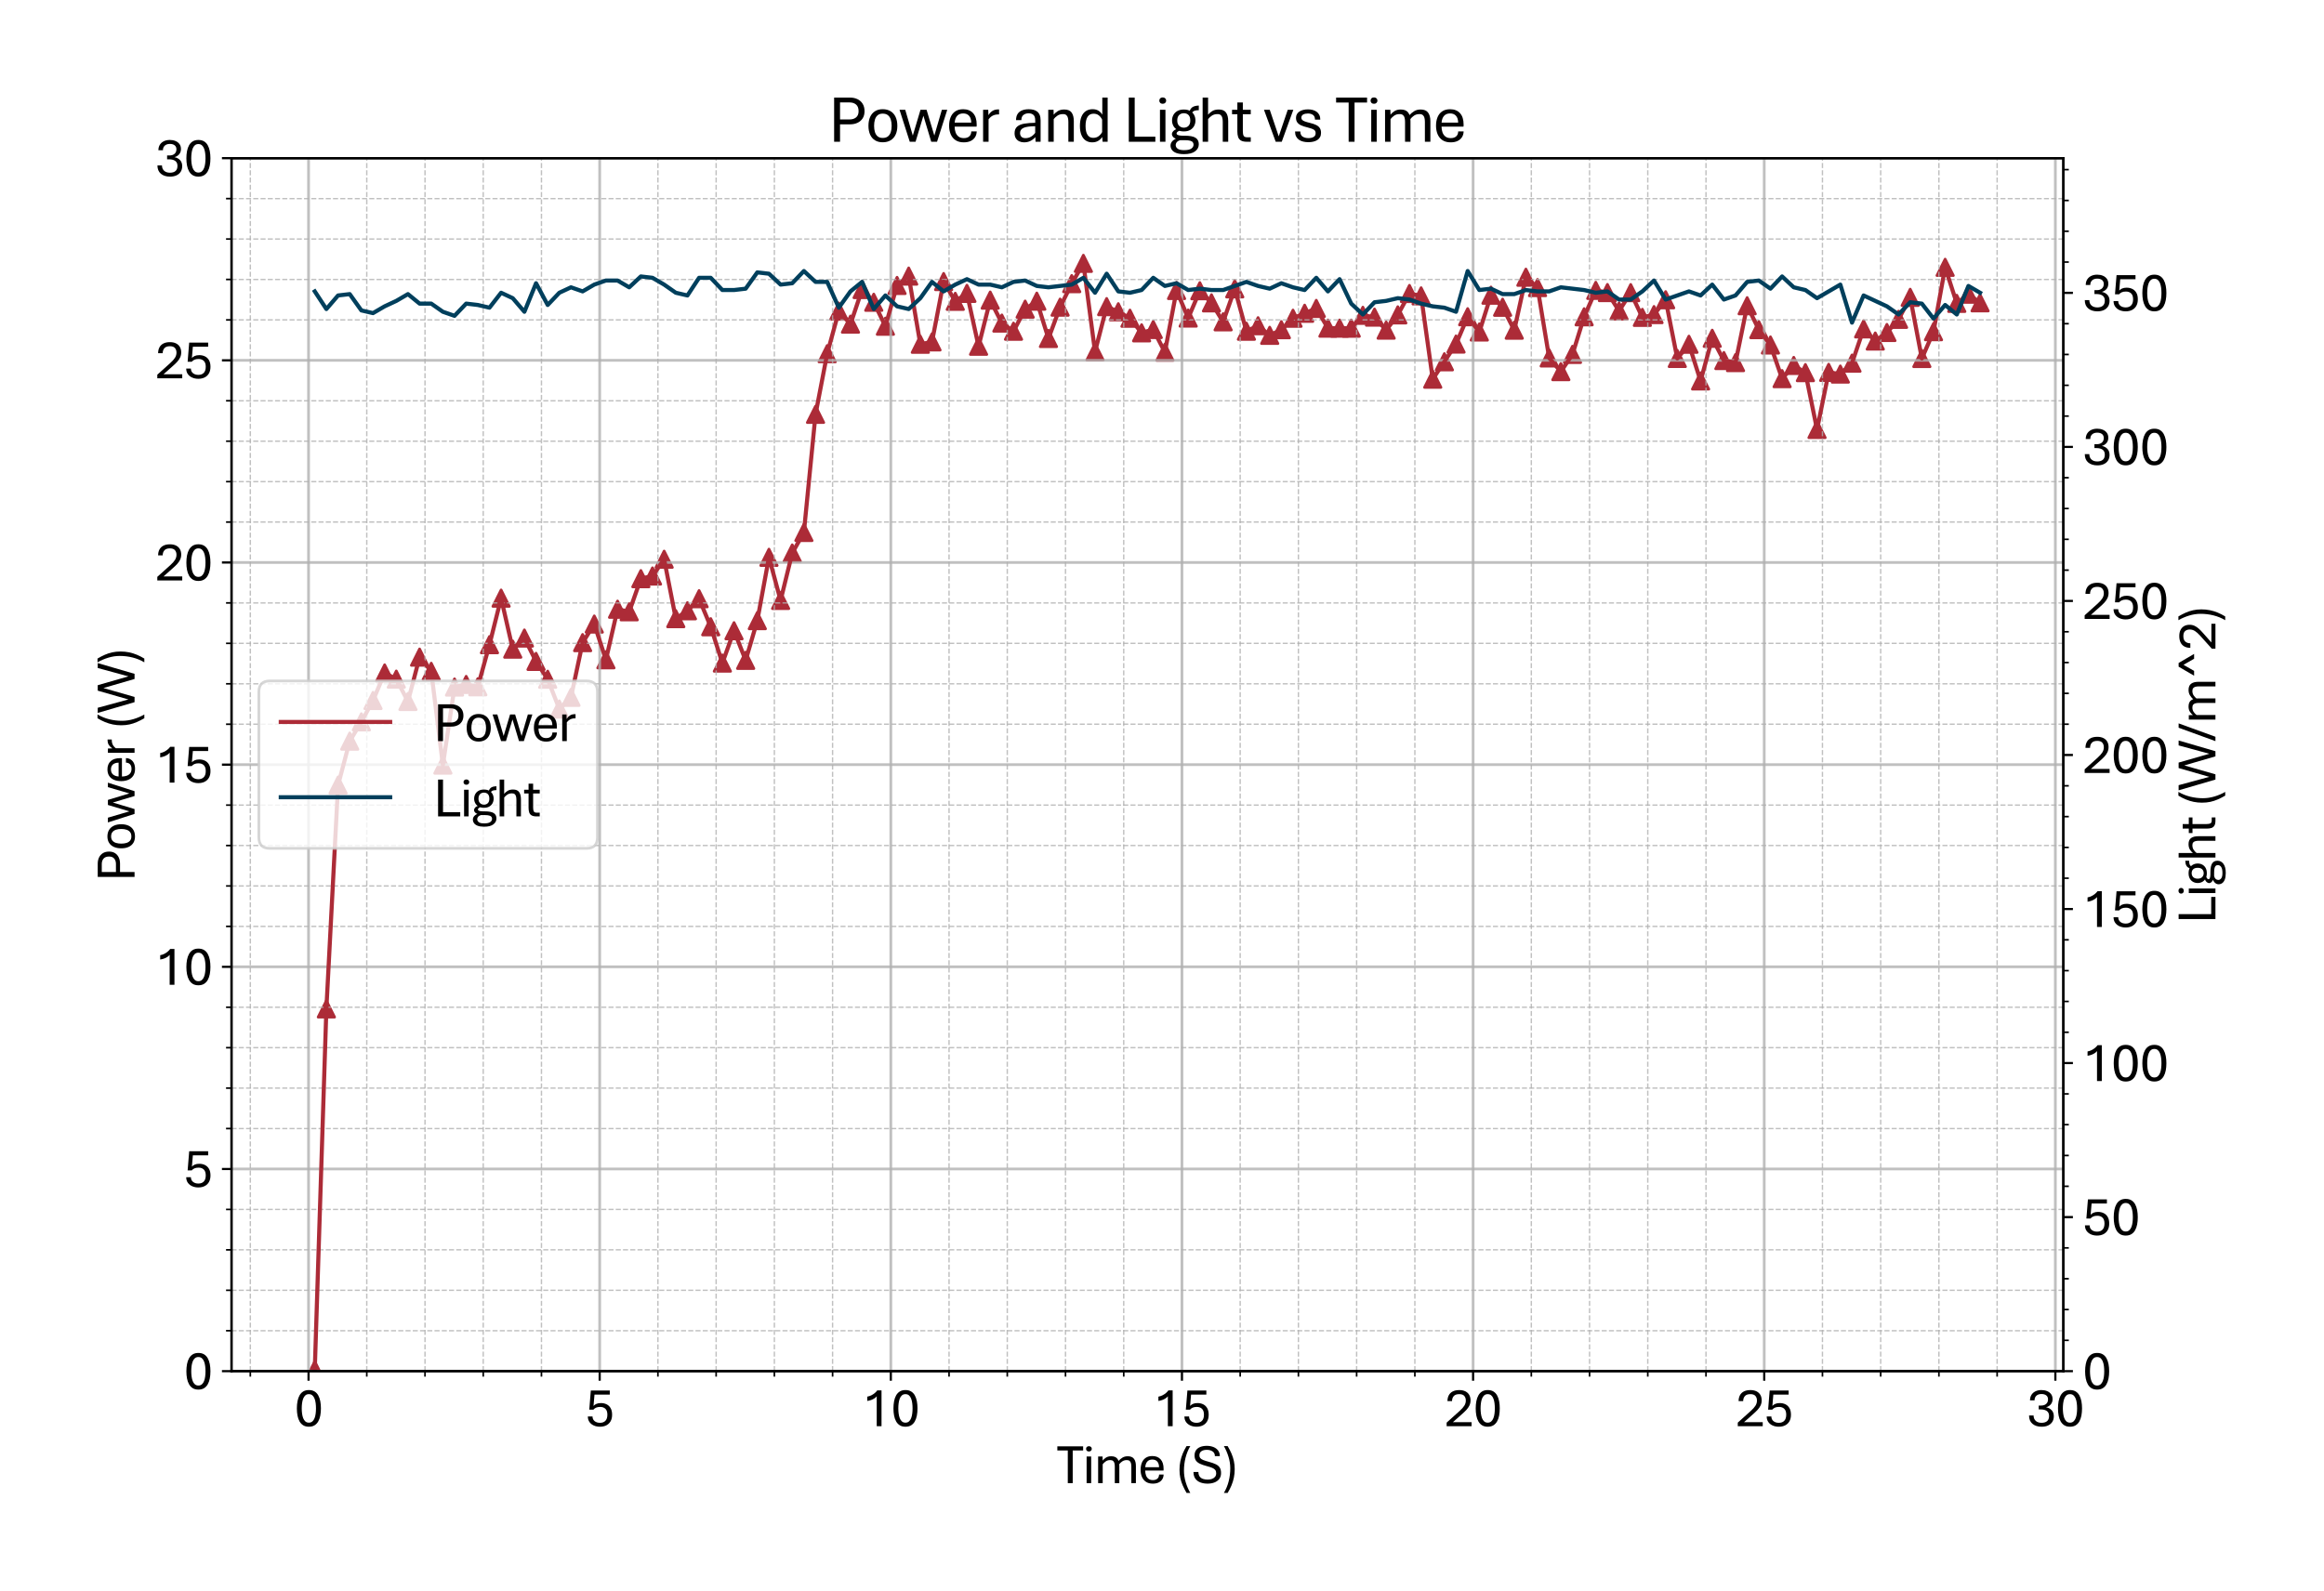 <?xml version="1.0" encoding="utf-8" standalone="no"?>
<!DOCTYPE svg PUBLIC "-//W3C//DTD SVG 1.1//EN"
  "http://www.w3.org/Graphics/SVG/1.1/DTD/svg11.dtd">
<svg xmlns:xlink="http://www.w3.org/1999/xlink" width="849.509pt" height="581.831pt" viewBox="0 0 849.509 581.831" xmlns="http://www.w3.org/2000/svg" version="1.1">
 <defs>
  <style type="text/css">*{stroke-linejoin: round; stroke-linecap: butt}</style>
 </defs>
 <g id="figure_1">
  <g id="patch_1">
   <path d="M 0 581.831 
L 849.509 581.831 
L 849.509 0 
L 0 0 
z
" style="fill: #ffffff"/>
  </g>
  <g id="axes_1">
   <g id="patch_2">
    <path d="M 84.628 501.353 
L 754.228 501.353 
L 754.228 57.833 
L 84.628 57.833 
z
" style="fill: #ffffff"/>
   </g>
   <g id="PathCollection_1">
    <defs>
     <path id="me27af05f4a" d="M 0 -3 
L -3 3 
L 3 3 
z
" style="stroke: #ac2b37"/>
    </defs>
    <g clip-path="url(#p2b52e647d4)">
     <use xlink:href="#me27af05f4a" x="115.064" y="500.82" style="fill: #ac2b37; stroke: #ac2b37"/>
     <use xlink:href="#me27af05f4a" x="119.3" y="368.903" style="fill: #ac2b37; stroke: #ac2b37"/>
     <use xlink:href="#me27af05f4a" x="123.578" y="287.073" style="fill: #ac2b37; stroke: #ac2b37"/>
     <use xlink:href="#me27af05f4a" x="127.835" y="270.988" style="fill: #ac2b37; stroke: #ac2b37"/>
     <use xlink:href="#me27af05f4a" x="132.092" y="263.951" style="fill: #ac2b37; stroke: #ac2b37"/>
     <use xlink:href="#me27af05f4a" x="136.349" y="256.13" style="fill: #ac2b37; stroke: #ac2b37"/>
     <use xlink:href="#me27af05f4a" x="140.605" y="246.077" style="fill: #ac2b37; stroke: #ac2b37"/>
     <use xlink:href="#me27af05f4a" x="144.862" y="248.324" style="fill: #ac2b37; stroke: #ac2b37"/>
     <use xlink:href="#me27af05f4a" x="149.119" y="256.485" style="fill: #ac2b37; stroke: #ac2b37"/>
     <use xlink:href="#me27af05f4a" x="153.376" y="240.282" style="fill: #ac2b37; stroke: #ac2b37"/>
     <use xlink:href="#me27af05f4a" x="157.633" y="245.471" style="fill: #ac2b37; stroke: #ac2b37"/>
     <use xlink:href="#me27af05f4a" x="161.89" y="279.755" style="fill: #ac2b37; stroke: #ac2b37"/>
     <use xlink:href="#me27af05f4a" x="166.146" y="251.222" style="fill: #ac2b37; stroke: #ac2b37"/>
     <use xlink:href="#me27af05f4a" x="170.403" y="250.276" style="fill: #ac2b37; stroke: #ac2b37"/>
     <use xlink:href="#me27af05f4a" x="174.66" y="251.119" style="fill: #ac2b37; stroke: #ac2b37"/>
     <use xlink:href="#me27af05f4a" x="178.917" y="235.728" style="fill: #ac2b37; stroke: #ac2b37"/>
     <use xlink:href="#me27af05f4a" x="183.174" y="218.712" style="fill: #ac2b37; stroke: #ac2b37"/>
     <use xlink:href="#me27af05f4a" x="187.431" y="237.355" style="fill: #ac2b37; stroke: #ac2b37"/>
     <use xlink:href="#me27af05f4a" x="191.688" y="233.304" style="fill: #ac2b37; stroke: #ac2b37"/>
     <use xlink:href="#me27af05f4a" x="195.944" y="241.834" style="fill: #ac2b37; stroke: #ac2b37"/>
     <use xlink:href="#me27af05f4a" x="200.201" y="248.369" style="fill: #ac2b37; stroke: #ac2b37"/>
     <use xlink:href="#me27af05f4a" x="204.458" y="259.25" style="fill: #ac2b37; stroke: #ac2b37"/>
     <use xlink:href="#me27af05f4a" x="208.715" y="254.977" style="fill: #ac2b37; stroke: #ac2b37"/>
     <use xlink:href="#me27af05f4a" x="212.972" y="234.974" style="fill: #ac2b37; stroke: #ac2b37"/>
     <use xlink:href="#me27af05f4a" x="217.229" y="228.189" style="fill: #ac2b37; stroke: #ac2b37"/>
     <use xlink:href="#me27af05f4a" x="221.485" y="241.243" style="fill: #ac2b37; stroke: #ac2b37"/>
     <use xlink:href="#me27af05f4a" x="225.742" y="222.763" style="fill: #ac2b37; stroke: #ac2b37"/>
     <use xlink:href="#me27af05f4a" x="229.999" y="223.694" style="fill: #ac2b37; stroke: #ac2b37"/>
     <use xlink:href="#me27af05f4a" x="234.256" y="211.586" style="fill: #ac2b37; stroke: #ac2b37"/>
     <use xlink:href="#me27af05f4a" x="238.513" y="210.61" style="fill: #ac2b37; stroke: #ac2b37"/>
     <use xlink:href="#me27af05f4a" x="242.77" y="204.49" style="fill: #ac2b37; stroke: #ac2b37"/>
     <use xlink:href="#me27af05f4a" x="247.026" y="226.207" style="fill: #ac2b37; stroke: #ac2b37"/>
     <use xlink:href="#me27af05f4a" x="251.283" y="223.325" style="fill: #ac2b37; stroke: #ac2b37"/>
     <use xlink:href="#me27af05f4a" x="255.54" y="218.919" style="fill: #ac2b37; stroke: #ac2b37"/>
     <use xlink:href="#me27af05f4a" x="259.797" y="229.164" style="fill: #ac2b37; stroke: #ac2b37"/>
     <use xlink:href="#me27af05f4a" x="264.054" y="242.455" style="fill: #ac2b37; stroke: #ac2b37"/>
     <use xlink:href="#me27af05f4a" x="268.311" y="230.628" style="fill: #ac2b37; stroke: #ac2b37"/>
     <use xlink:href="#me27af05f4a" x="272.567" y="241.45" style="fill: #ac2b37; stroke: #ac2b37"/>
     <use xlink:href="#me27af05f4a" x="276.824" y="226.932" style="fill: #ac2b37; stroke: #ac2b37"/>
     <use xlink:href="#me27af05f4a" x="281.081" y="203.78" style="fill: #ac2b37; stroke: #ac2b37"/>
     <use xlink:href="#me27af05f4a" x="285.338" y="219.54" style="fill: #ac2b37; stroke: #ac2b37"/>
     <use xlink:href="#me27af05f4a" x="289.595" y="202.213" style="fill: #ac2b37; stroke: #ac2b37"/>
     <use xlink:href="#me27af05f4a" x="293.852" y="194.688" style="fill: #ac2b37; stroke: #ac2b37"/>
     <use xlink:href="#me27af05f4a" x="298.108" y="151.504" style="fill: #ac2b37; stroke: #ac2b37"/>
     <use xlink:href="#me27af05f4a" x="302.365" y="129.328" style="fill: #ac2b37; stroke: #ac2b37"/>
     <use xlink:href="#me27af05f4a" x="306.622" y="113.775" style="fill: #ac2b37; stroke: #ac2b37"/>
     <use xlink:href="#me27af05f4a" x="310.879" y="118.521" style="fill: #ac2b37; stroke: #ac2b37"/>
     <use xlink:href="#me27af05f4a" x="315.136" y="105.866" style="fill: #ac2b37; stroke: #ac2b37"/>
     <use xlink:href="#me27af05f4a" x="319.393" y="110.523" style="fill: #ac2b37; stroke: #ac2b37"/>
     <use xlink:href="#me27af05f4a" x="323.649" y="119.275" style="fill: #ac2b37; stroke: #ac2b37"/>
     <use xlink:href="#me27af05f4a" x="327.906" y="104.373" style="fill: #ac2b37; stroke: #ac2b37"/>
     <use xlink:href="#me27af05f4a" x="332.163" y="100.957" style="fill: #ac2b37; stroke: #ac2b37"/>
     <use xlink:href="#me27af05f4a" x="336.42" y="125.883" style="fill: #ac2b37; stroke: #ac2b37"/>
     <use xlink:href="#me27af05f4a" x="340.677" y="125.011" style="fill: #ac2b37; stroke: #ac2b37"/>
     <use xlink:href="#me27af05f4a" x="344.934" y="102.953" style="fill: #ac2b37; stroke: #ac2b37"/>
     <use xlink:href="#me27af05f4a" x="349.19" y="110.183" style="fill: #ac2b37; stroke: #ac2b37"/>
     <use xlink:href="#me27af05f4a" x="353.447" y="107.27" style="fill: #ac2b37; stroke: #ac2b37"/>
     <use xlink:href="#me27af05f4a" x="357.704" y="126.608" style="fill: #ac2b37; stroke: #ac2b37"/>
     <use xlink:href="#me27af05f4a" x="361.961" y="109.739" style="fill: #ac2b37; stroke: #ac2b37"/>
     <use xlink:href="#me27af05f4a" x="366.218" y="118.136" style="fill: #ac2b37; stroke: #ac2b37"/>
     <use xlink:href="#me27af05f4a" x="370.475" y="121.108" style="fill: #ac2b37; stroke: #ac2b37"/>
     <use xlink:href="#me27af05f4a" x="374.731" y="113.036" style="fill: #ac2b37; stroke: #ac2b37"/>
     <use xlink:href="#me27af05f4a" x="378.988" y="110.124" style="fill: #ac2b37; stroke: #ac2b37"/>
     <use xlink:href="#me27af05f4a" x="383.245" y="123.769" style="fill: #ac2b37; stroke: #ac2b37"/>
     <use xlink:href="#me27af05f4a" x="387.502" y="112.312" style="fill: #ac2b37; stroke: #ac2b37"/>
     <use xlink:href="#me27af05f4a" x="391.759" y="103.707" style="fill: #ac2b37; stroke: #ac2b37"/>
     <use xlink:href="#me27af05f4a" x="396.016" y="96.3" style="fill: #ac2b37; stroke: #ac2b37"/>
     <use xlink:href="#me27af05f4a" x="400.272" y="128.633" style="fill: #ac2b37; stroke: #ac2b37"/>
     <use xlink:href="#me27af05f4a" x="404.529" y="112.119" style="fill: #ac2b37; stroke: #ac2b37"/>
     <use xlink:href="#me27af05f4a" x="408.786" y="113.997" style="fill: #ac2b37; stroke: #ac2b37"/>
     <use xlink:href="#me27af05f4a" x="413.043" y="116.362" style="fill: #ac2b37; stroke: #ac2b37"/>
     <use xlink:href="#me27af05f4a" x="417.3" y="121.699" style="fill: #ac2b37; stroke: #ac2b37"/>
     <use xlink:href="#me27af05f4a" x="421.557" y="120.487" style="fill: #ac2b37; stroke: #ac2b37"/>
     <use xlink:href="#me27af05f4a" x="425.813" y="128.781" style="fill: #ac2b37; stroke: #ac2b37"/>
     <use xlink:href="#me27af05f4a" x="430.07" y="106.221" style="fill: #ac2b37; stroke: #ac2b37"/>
     <use xlink:href="#me27af05f4a" x="434.327" y="116.303" style="fill: #ac2b37; stroke: #ac2b37"/>
     <use xlink:href="#me27af05f4a" x="438.584" y="106.309" style="fill: #ac2b37; stroke: #ac2b37"/>
     <use xlink:href="#me27af05f4a" x="442.841" y="110.744" style="fill: #ac2b37; stroke: #ac2b37"/>
     <use xlink:href="#me27af05f4a" x="447.098" y="117.663" style="fill: #ac2b37; stroke: #ac2b37"/>
     <use xlink:href="#me27af05f4a" x="451.354" y="105.614" style="fill: #ac2b37; stroke: #ac2b37"/>
     <use xlink:href="#me27af05f4a" x="455.611" y="121.108" style="fill: #ac2b37; stroke: #ac2b37"/>
     <use xlink:href="#me27af05f4a" x="459.868" y="119.112" style="fill: #ac2b37; stroke: #ac2b37"/>
     <use xlink:href="#me27af05f4a" x="464.125" y="122.616" style="fill: #ac2b37; stroke: #ac2b37"/>
     <use xlink:href="#me27af05f4a" x="468.382" y="120.561" style="fill: #ac2b37; stroke: #ac2b37"/>
     <use xlink:href="#me27af05f4a" x="472.639" y="116.362" style="fill: #ac2b37; stroke: #ac2b37"/>
     <use xlink:href="#me27af05f4a" x="476.895" y="114.544" style="fill: #ac2b37; stroke: #ac2b37"/>
     <use xlink:href="#me27af05f4a" x="481.152" y="112.77" style="fill: #ac2b37; stroke: #ac2b37"/>
     <use xlink:href="#me27af05f4a" x="485.409" y="119.984" style="fill: #ac2b37; stroke: #ac2b37"/>
     <use xlink:href="#me27af05f4a" x="489.666" y="119.984" style="fill: #ac2b37; stroke: #ac2b37"/>
     <use xlink:href="#me27af05f4a" x="493.923" y="119.999" style="fill: #ac2b37; stroke: #ac2b37"/>
     <use xlink:href="#me27af05f4a" x="498.18" y="115.298" style="fill: #ac2b37; stroke: #ac2b37"/>
     <use xlink:href="#me27af05f4a" x="502.436" y="115.963" style="fill: #ac2b37; stroke: #ac2b37"/>
     <use xlink:href="#me27af05f4a" x="506.693" y="120.709" style="fill: #ac2b37; stroke: #ac2b37"/>
     <use xlink:href="#me27af05f4a" x="510.95" y="115.135" style="fill: #ac2b37; stroke: #ac2b37"/>
     <use xlink:href="#me27af05f4a" x="515.207" y="107.315" style="fill: #ac2b37; stroke: #ac2b37"/>
     <use xlink:href="#me27af05f4a" x="519.464" y="108.187" style="fill: #ac2b37; stroke: #ac2b37"/>
     <use xlink:href="#me27af05f4a" x="523.721" y="138.642" style="fill: #ac2b37; stroke: #ac2b37"/>
     <use xlink:href="#me27af05f4a" x="527.977" y="132.285" style="fill: #ac2b37; stroke: #ac2b37"/>
     <use xlink:href="#me27af05f4a" x="532.234" y="125.795" style="fill: #ac2b37; stroke: #ac2b37"/>
     <use xlink:href="#me27af05f4a" x="536.491" y="115.815" style="fill: #ac2b37; stroke: #ac2b37"/>
     <use xlink:href="#me27af05f4a" x="540.748" y="121.389" style="fill: #ac2b37; stroke: #ac2b37"/>
     <use xlink:href="#me27af05f4a" x="545.005" y="107.935" style="fill: #ac2b37; stroke: #ac2b37"/>
     <use xlink:href="#me27af05f4a" x="549.262" y="112.341" style="fill: #ac2b37; stroke: #ac2b37"/>
     <use xlink:href="#me27af05f4a" x="553.518" y="120.724" style="fill: #ac2b37; stroke: #ac2b37"/>
     <use xlink:href="#me27af05f4a" x="557.775" y="101.371" style="fill: #ac2b37; stroke: #ac2b37"/>
     <use xlink:href="#me27af05f4a" x="562.032" y="105.156" style="fill: #ac2b37; stroke: #ac2b37"/>
     <use xlink:href="#me27af05f4a" x="566.289" y="130.88" style="fill: #ac2b37; stroke: #ac2b37"/>
     <use xlink:href="#me27af05f4a" x="570.546" y="135.892" style="fill: #ac2b37; stroke: #ac2b37"/>
     <use xlink:href="#me27af05f4a" x="574.803" y="129.579" style="fill: #ac2b37; stroke: #ac2b37"/>
     <use xlink:href="#me27af05f4a" x="579.059" y="115.83" style="fill: #ac2b37; stroke: #ac2b37"/>
     <use xlink:href="#me27af05f4a" x="583.316" y="106.176" style="fill: #ac2b37; stroke: #ac2b37"/>
     <use xlink:href="#me27af05f4a" x="587.573" y="106.975" style="fill: #ac2b37; stroke: #ac2b37"/>
     <use xlink:href="#me27af05f4a" x="591.83" y="113.701" style="fill: #ac2b37; stroke: #ac2b37"/>
     <use xlink:href="#me27af05f4a" x="596.087" y="107.004" style="fill: #ac2b37; stroke: #ac2b37"/>
     <use xlink:href="#me27af05f4a" x="600.344" y="116.052" style="fill: #ac2b37; stroke: #ac2b37"/>
     <use xlink:href="#me27af05f4a" x="604.6" y="115.032" style="fill: #ac2b37; stroke: #ac2b37"/>
     <use xlink:href="#me27af05f4a" x="608.857" y="109.606" style="fill: #ac2b37; stroke: #ac2b37"/>
     <use xlink:href="#me27af05f4a" x="613.114" y="131.072" style="fill: #ac2b37; stroke: #ac2b37"/>
     <use xlink:href="#me27af05f4a" x="617.371" y="125.883" style="fill: #ac2b37; stroke: #ac2b37"/>
     <use xlink:href="#me27af05f4a" x="621.628" y="139.292" style="fill: #ac2b37; stroke: #ac2b37"/>
     <use xlink:href="#me27af05f4a" x="625.885" y="123.695" style="fill: #ac2b37; stroke: #ac2b37"/>
     <use xlink:href="#me27af05f4a" x="630.141" y="131.841" style="fill: #ac2b37; stroke: #ac2b37"/>
     <use xlink:href="#me27af05f4a" x="634.398" y="132.58" style="fill: #ac2b37; stroke: #ac2b37"/>
     <use xlink:href="#me27af05f4a" x="638.655" y="111.794" style="fill: #ac2b37; stroke: #ac2b37"/>
     <use xlink:href="#me27af05f4a" x="642.912" y="120.517" style="fill: #ac2b37; stroke: #ac2b37"/>
     <use xlink:href="#me27af05f4a" x="647.169" y="126.149" style="fill: #ac2b37; stroke: #ac2b37"/>
     <use xlink:href="#me27af05f4a" x="651.426" y="138.45" style="fill: #ac2b37; stroke: #ac2b37"/>
     <use xlink:href="#me27af05f4a" x="655.682" y="133.63" style="fill: #ac2b37; stroke: #ac2b37"/>
     <use xlink:href="#me27af05f4a" x="659.939" y="136.247" style="fill: #ac2b37; stroke: #ac2b37"/>
     <use xlink:href="#me27af05f4a" x="664.196" y="157.033" style="fill: #ac2b37; stroke: #ac2b37"/>
     <use xlink:href="#me27af05f4a" x="668.453" y="136.158" style="fill: #ac2b37; stroke: #ac2b37"/>
     <use xlink:href="#me27af05f4a" x="672.71" y="136.779" style="fill: #ac2b37; stroke: #ac2b37"/>
     <use xlink:href="#me27af05f4a" x="676.967" y="132.787" style="fill: #ac2b37; stroke: #ac2b37"/>
     <use xlink:href="#me27af05f4a" x="681.223" y="120.265" style="fill: #ac2b37; stroke: #ac2b37"/>
     <use xlink:href="#me27af05f4a" x="685.48" y="124.701" style="fill: #ac2b37; stroke: #ac2b37"/>
     <use xlink:href="#me27af05f4a" x="689.737" y="121.581" style="fill: #ac2b37; stroke: #ac2b37"/>
     <use xlink:href="#me27af05f4a" x="693.994" y="116.762" style="fill: #ac2b37; stroke: #ac2b37"/>
     <use xlink:href="#me27af05f4a" x="698.251" y="108.719" style="fill: #ac2b37; stroke: #ac2b37"/>
     <use xlink:href="#me27af05f4a" x="702.508" y="131.087" style="fill: #ac2b37; stroke: #ac2b37"/>
     <use xlink:href="#me27af05f4a" x="706.764" y="121.285" style="fill: #ac2b37; stroke: #ac2b37"/>
     <use xlink:href="#me27af05f4a" x="711.021" y="97.749" style="fill: #ac2b37; stroke: #ac2b37"/>
     <use xlink:href="#me27af05f4a" x="715.278" y="110.922" style="fill: #ac2b37; stroke: #ac2b37"/>
     <use xlink:href="#me27af05f4a" x="719.535" y="107.566" style="fill: #ac2b37; stroke: #ac2b37"/>
     <use xlink:href="#me27af05f4a" x="723.792" y="110.715" style="fill: #ac2b37; stroke: #ac2b37"/>
    </g>
   </g>
   <g id="matplotlib.axis_1">
    <g id="xtick_1">
     <g id="line2d_1">
      <path d="M 112.787 501.353 
L 112.787 57.833 
" clip-path="url(#p2b52e647d4)" style="fill: none; stroke: #b0b0b0; stroke-opacity: 0.8; stroke-linecap: square"/>
     </g>
     <g id="line2d_2">
      <defs>
       <path id="m19f72a7bd3" d="M 0 0 
L 0 3.5 
" style="stroke: #000000; stroke-width: 0.8"/>
      </defs>
      <g>
       <use xlink:href="#m19f72a7bd3" x="112.787" y="501.353" style="stroke: #000000; stroke-width: 0.8"/>
      </g>
     </g>
     <g id="text_1">
      <!-- 0 -->
      <g transform="translate(107.557 521.496) scale(0.2 -0.2)">
       <defs>
        <path id="AptosDisplay-30" d="M 1672 -56 
Q 1291 -56 1028 105 
Q 766 266 605 552 
Q 444 838 372 1216 
Q 300 1594 300 2031 
Q 300 2475 372 2856 
Q 444 3238 605 3525 
Q 766 3813 1028 3973 
Q 1291 4134 1672 4134 
Q 2053 4134 2317 3975 
Q 2581 3816 2742 3527 
Q 2903 3238 2975 2858 
Q 3047 2478 3047 2038 
Q 3047 1597 2975 1217 
Q 2903 838 2742 552 
Q 2581 266 2318 105 
Q 2056 -56 1672 -56 
z
M 1672 409 
Q 1916 409 2073 550 
Q 2231 691 2322 925 
Q 2413 1159 2448 1448 
Q 2484 1738 2484 2038 
Q 2484 2338 2448 2628 
Q 2413 2919 2322 3153 
Q 2231 3388 2073 3527 
Q 1916 3666 1669 3666 
Q 1428 3666 1268 3527 
Q 1109 3388 1020 3153 
Q 931 2919 893 2628 
Q 856 2338 856 2038 
Q 856 1741 893 1450 
Q 931 1159 1020 925 
Q 1109 691 1268 550 
Q 1428 409 1672 409 
z
" transform="scale(0.016)"/>
       </defs>
       <use xlink:href="#AptosDisplay-30"/>
      </g>
     </g>
    </g>
    <g id="xtick_2">
     <g id="line2d_3">
      <path d="M 219.208 501.353 
L 219.208 57.833 
" clip-path="url(#p2b52e647d4)" style="fill: none; stroke: #b0b0b0; stroke-opacity: 0.8; stroke-linecap: square"/>
     </g>
     <g id="line2d_4">
      <g>
       <use xlink:href="#m19f72a7bd3" x="219.208" y="501.353" style="stroke: #000000; stroke-width: 0.8"/>
      </g>
     </g>
     <g id="text_2">
      <!-- 5 -->
      <g transform="translate(213.978 521.496) scale(0.2 -0.2)">
       <defs>
        <path id="AptosDisplay-35" d="M 1669 -56 
Q 1278 -56 964 83 
Q 650 222 465 483 
Q 281 744 281 1113 
L 816 1113 
Q 816 778 1055 584 
Q 1294 391 1669 391 
Q 2069 391 2291 625 
Q 2513 859 2513 1319 
Q 2513 1772 2291 1989 
Q 2069 2206 1697 2206 
Q 1409 2206 1223 2123 
Q 1038 2041 916 1894 
L 444 1894 
L 622 4078 
L 2788 4078 
L 2788 3613 
L 1041 3613 
L 931 2322 
Q 1044 2453 1251 2550 
Q 1459 2647 1775 2647 
Q 2131 2647 2420 2506 
Q 2709 2366 2881 2072 
Q 3053 1778 3053 1319 
Q 3053 863 2875 558 
Q 2697 253 2384 98 
Q 2072 -56 1669 -56 
z
" transform="scale(0.016)"/>
       </defs>
       <use xlink:href="#AptosDisplay-35"/>
      </g>
     </g>
    </g>
    <g id="xtick_3">
     <g id="line2d_5">
      <path d="M 325.629 501.353 
L 325.629 57.833 
" clip-path="url(#p2b52e647d4)" style="fill: none; stroke: #b0b0b0; stroke-opacity: 0.8; stroke-linecap: square"/>
     </g>
     <g id="line2d_6">
      <g>
       <use xlink:href="#m19f72a7bd3" x="325.629" y="501.353" style="stroke: #000000; stroke-width: 0.8"/>
      </g>
     </g>
     <g id="text_3">
      <!-- 10 -->
      <g transform="translate(315.169 521.496) scale(0.2 -0.2)">
       <defs>
        <path id="AptosDisplay-31" d="M 1659 0 
L 1659 3425 
Q 1575 3309 1420 3201 
Q 1266 3094 1052 3009 
Q 838 2925 578 2888 
L 578 3381 
Q 834 3425 1057 3540 
Q 1281 3656 1453 3806 
Q 1625 3956 1719 4094 
L 2206 4094 
L 2206 0 
L 1659 0 
z
" transform="scale(0.016)"/>
       </defs>
       <use xlink:href="#AptosDisplay-31"/>
       <use xlink:href="#AptosDisplay-30" x="52.295"/>
      </g>
     </g>
    </g>
    <g id="xtick_4">
     <g id="line2d_7">
      <path d="M 432.05 501.353 
L 432.05 57.833 
" clip-path="url(#p2b52e647d4)" style="fill: none; stroke: #b0b0b0; stroke-opacity: 0.8; stroke-linecap: square"/>
     </g>
     <g id="line2d_8">
      <g>
       <use xlink:href="#m19f72a7bd3" x="432.05" y="501.353" style="stroke: #000000; stroke-width: 0.8"/>
      </g>
     </g>
     <g id="text_4">
      <!-- 15 -->
      <g transform="translate(421.59 521.496) scale(0.2 -0.2)">
       <use xlink:href="#AptosDisplay-31"/>
       <use xlink:href="#AptosDisplay-35" x="52.295"/>
      </g>
     </g>
    </g>
    <g id="xtick_5">
     <g id="line2d_9">
      <path d="M 538.47 501.353 
L 538.47 57.833 
" clip-path="url(#p2b52e647d4)" style="fill: none; stroke: #b0b0b0; stroke-opacity: 0.8; stroke-linecap: square"/>
     </g>
     <g id="line2d_10">
      <g>
       <use xlink:href="#m19f72a7bd3" x="538.47" y="501.353" style="stroke: #000000; stroke-width: 0.8"/>
      </g>
     </g>
     <g id="text_5">
      <!-- 20 -->
      <g transform="translate(528.011 521.496) scale(0.2 -0.2)">
       <defs>
        <path id="AptosDisplay-32" d="M 247 0 
L 247 413 
L 1725 1741 
Q 2100 2081 2269 2351 
Q 2438 2622 2438 2938 
Q 2438 3256 2263 3461 
Q 2088 3666 1691 3666 
Q 1247 3666 1055 3439 
Q 863 3213 863 2869 
L 341 2869 
Q 341 3250 491 3534 
Q 641 3819 941 3975 
Q 1241 4131 1691 4131 
Q 2103 4131 2390 3986 
Q 2678 3841 2828 3578 
Q 2978 3316 2978 2959 
Q 2978 2638 2853 2375 
Q 2728 2113 2517 1883 
Q 2306 1653 2044 1425 
L 959 463 
L 3097 463 
L 3097 0 
L 247 0 
z
" transform="scale(0.016)"/>
       </defs>
       <use xlink:href="#AptosDisplay-32"/>
       <use xlink:href="#AptosDisplay-30" x="52.295"/>
      </g>
     </g>
    </g>
    <g id="xtick_6">
     <g id="line2d_11">
      <path d="M 644.891 501.353 
L 644.891 57.833 
" clip-path="url(#p2b52e647d4)" style="fill: none; stroke: #b0b0b0; stroke-opacity: 0.8; stroke-linecap: square"/>
     </g>
     <g id="line2d_12">
      <g>
       <use xlink:href="#m19f72a7bd3" x="644.891" y="501.353" style="stroke: #000000; stroke-width: 0.8"/>
      </g>
     </g>
     <g id="text_6">
      <!-- 25 -->
      <g transform="translate(634.432 521.496) scale(0.2 -0.2)">
       <use xlink:href="#AptosDisplay-32"/>
       <use xlink:href="#AptosDisplay-35" x="52.295"/>
      </g>
     </g>
    </g>
    <g id="xtick_7">
     <g id="line2d_13">
      <path d="M 751.312 501.353 
L 751.312 57.833 
" clip-path="url(#p2b52e647d4)" style="fill: none; stroke: #b0b0b0; stroke-opacity: 0.8; stroke-linecap: square"/>
     </g>
     <g id="line2d_14">
      <g>
       <use xlink:href="#m19f72a7bd3" x="751.312" y="501.353" style="stroke: #000000; stroke-width: 0.8"/>
      </g>
     </g>
     <g id="text_7">
      <!-- 30 -->
      <g transform="translate(740.853 521.496) scale(0.2 -0.2)">
       <defs>
        <path id="AptosDisplay-33" d="M 1700 -56 
Q 1047 -56 655 275 
Q 263 606 263 1225 
L 781 1225 
Q 781 844 1023 617 
Q 1266 391 1697 391 
Q 2094 391 2322 581 
Q 2550 772 2550 1172 
Q 2550 1556 2297 1737 
Q 2044 1919 1609 1919 
L 1366 1919 
L 1366 2363 
L 1622 2363 
Q 2013 2363 2222 2555 
Q 2431 2747 2431 3066 
Q 2431 3372 2226 3526 
Q 2022 3681 1684 3681 
Q 1306 3681 1095 3481 
Q 884 3281 891 2956 
L 372 2956 
Q 372 3319 536 3583 
Q 700 3847 995 3990 
Q 1291 4134 1681 4134 
Q 2031 4134 2318 4017 
Q 2606 3900 2778 3670 
Q 2950 3441 2950 3097 
Q 2950 2738 2745 2498 
Q 2541 2259 2206 2166 
Q 2591 2097 2841 1836 
Q 3091 1575 3091 1150 
Q 3091 763 2916 494 
Q 2741 225 2428 84 
Q 2116 -56 1700 -56 
z
" transform="scale(0.016)"/>
       </defs>
       <use xlink:href="#AptosDisplay-33"/>
       <use xlink:href="#AptosDisplay-30" x="52.295"/>
      </g>
     </g>
    </g>
    <g id="xtick_8">
     <g id="line2d_15">
      <path d="M 91.503 501.353 
L 91.503 57.833 
" clip-path="url(#p2b52e647d4)" style="fill: none; stroke-dasharray: 1.85,0.8; stroke-dashoffset: 0; stroke: #b0b0b0; stroke-opacity: 0.8; stroke-width: 0.5"/>
     </g>
     <g id="line2d_16">
      <defs>
       <path id="m5d7ee382ac" d="M 0 0 
L 0 2 
" style="stroke: #000000; stroke-width: 0.6"/>
      </defs>
      <g>
       <use xlink:href="#m5d7ee382ac" x="91.503" y="501.353" style="stroke: #000000; stroke-width: 0.6"/>
      </g>
     </g>
    </g>
    <g id="xtick_9">
     <g id="line2d_17">
      <path d="M 134.071 501.353 
L 134.071 57.833 
" clip-path="url(#p2b52e647d4)" style="fill: none; stroke-dasharray: 1.85,0.8; stroke-dashoffset: 0; stroke: #b0b0b0; stroke-opacity: 0.8; stroke-width: 0.5"/>
     </g>
     <g id="line2d_18">
      <g>
       <use xlink:href="#m5d7ee382ac" x="134.071" y="501.353" style="stroke: #000000; stroke-width: 0.6"/>
      </g>
     </g>
    </g>
    <g id="xtick_10">
     <g id="line2d_19">
      <path d="M 155.355 501.353 
L 155.355 57.833 
" clip-path="url(#p2b52e647d4)" style="fill: none; stroke-dasharray: 1.85,0.8; stroke-dashoffset: 0; stroke: #b0b0b0; stroke-opacity: 0.8; stroke-width: 0.5"/>
     </g>
     <g id="line2d_20">
      <g>
       <use xlink:href="#m5d7ee382ac" x="155.355" y="501.353" style="stroke: #000000; stroke-width: 0.6"/>
      </g>
     </g>
    </g>
    <g id="xtick_11">
     <g id="line2d_21">
      <path d="M 176.64 501.353 
L 176.64 57.833 
" clip-path="url(#p2b52e647d4)" style="fill: none; stroke-dasharray: 1.85,0.8; stroke-dashoffset: 0; stroke: #b0b0b0; stroke-opacity: 0.8; stroke-width: 0.5"/>
     </g>
     <g id="line2d_22">
      <g>
       <use xlink:href="#m5d7ee382ac" x="176.64" y="501.353" style="stroke: #000000; stroke-width: 0.6"/>
      </g>
     </g>
    </g>
    <g id="xtick_12">
     <g id="line2d_23">
      <path d="M 197.924 501.353 
L 197.924 57.833 
" clip-path="url(#p2b52e647d4)" style="fill: none; stroke-dasharray: 1.85,0.8; stroke-dashoffset: 0; stroke: #b0b0b0; stroke-opacity: 0.8; stroke-width: 0.5"/>
     </g>
     <g id="line2d_24">
      <g>
       <use xlink:href="#m5d7ee382ac" x="197.924" y="501.353" style="stroke: #000000; stroke-width: 0.6"/>
      </g>
     </g>
    </g>
    <g id="xtick_13">
     <g id="line2d_25">
      <path d="M 240.492 501.353 
L 240.492 57.833 
" clip-path="url(#p2b52e647d4)" style="fill: none; stroke-dasharray: 1.85,0.8; stroke-dashoffset: 0; stroke: #b0b0b0; stroke-opacity: 0.8; stroke-width: 0.5"/>
     </g>
     <g id="line2d_26">
      <g>
       <use xlink:href="#m5d7ee382ac" x="240.492" y="501.353" style="stroke: #000000; stroke-width: 0.6"/>
      </g>
     </g>
    </g>
    <g id="xtick_14">
     <g id="line2d_27">
      <path d="M 261.776 501.353 
L 261.776 57.833 
" clip-path="url(#p2b52e647d4)" style="fill: none; stroke-dasharray: 1.85,0.8; stroke-dashoffset: 0; stroke: #b0b0b0; stroke-opacity: 0.8; stroke-width: 0.5"/>
     </g>
     <g id="line2d_28">
      <g>
       <use xlink:href="#m5d7ee382ac" x="261.776" y="501.353" style="stroke: #000000; stroke-width: 0.6"/>
      </g>
     </g>
    </g>
    <g id="xtick_15">
     <g id="line2d_29">
      <path d="M 283.06 501.353 
L 283.06 57.833 
" clip-path="url(#p2b52e647d4)" style="fill: none; stroke-dasharray: 1.85,0.8; stroke-dashoffset: 0; stroke: #b0b0b0; stroke-opacity: 0.8; stroke-width: 0.5"/>
     </g>
     <g id="line2d_30">
      <g>
       <use xlink:href="#m5d7ee382ac" x="283.06" y="501.353" style="stroke: #000000; stroke-width: 0.6"/>
      </g>
     </g>
    </g>
    <g id="xtick_16">
     <g id="line2d_31">
      <path d="M 304.345 501.353 
L 304.345 57.833 
" clip-path="url(#p2b52e647d4)" style="fill: none; stroke-dasharray: 1.85,0.8; stroke-dashoffset: 0; stroke: #b0b0b0; stroke-opacity: 0.8; stroke-width: 0.5"/>
     </g>
     <g id="line2d_32">
      <g>
       <use xlink:href="#m5d7ee382ac" x="304.345" y="501.353" style="stroke: #000000; stroke-width: 0.6"/>
      </g>
     </g>
    </g>
    <g id="xtick_17">
     <g id="line2d_33">
      <path d="M 346.913 501.353 
L 346.913 57.833 
" clip-path="url(#p2b52e647d4)" style="fill: none; stroke-dasharray: 1.85,0.8; stroke-dashoffset: 0; stroke: #b0b0b0; stroke-opacity: 0.8; stroke-width: 0.5"/>
     </g>
     <g id="line2d_34">
      <g>
       <use xlink:href="#m5d7ee382ac" x="346.913" y="501.353" style="stroke: #000000; stroke-width: 0.6"/>
      </g>
     </g>
    </g>
    <g id="xtick_18">
     <g id="line2d_35">
      <path d="M 368.197 501.353 
L 368.197 57.833 
" clip-path="url(#p2b52e647d4)" style="fill: none; stroke-dasharray: 1.85,0.8; stroke-dashoffset: 0; stroke: #b0b0b0; stroke-opacity: 0.8; stroke-width: 0.5"/>
     </g>
     <g id="line2d_36">
      <g>
       <use xlink:href="#m5d7ee382ac" x="368.197" y="501.353" style="stroke: #000000; stroke-width: 0.6"/>
      </g>
     </g>
    </g>
    <g id="xtick_19">
     <g id="line2d_37">
      <path d="M 389.481 501.353 
L 389.481 57.833 
" clip-path="url(#p2b52e647d4)" style="fill: none; stroke-dasharray: 1.85,0.8; stroke-dashoffset: 0; stroke: #b0b0b0; stroke-opacity: 0.8; stroke-width: 0.5"/>
     </g>
     <g id="line2d_38">
      <g>
       <use xlink:href="#m5d7ee382ac" x="389.481" y="501.353" style="stroke: #000000; stroke-width: 0.6"/>
      </g>
     </g>
    </g>
    <g id="xtick_20">
     <g id="line2d_39">
      <path d="M 410.765 501.353 
L 410.765 57.833 
" clip-path="url(#p2b52e647d4)" style="fill: none; stroke-dasharray: 1.85,0.8; stroke-dashoffset: 0; stroke: #b0b0b0; stroke-opacity: 0.8; stroke-width: 0.5"/>
     </g>
     <g id="line2d_40">
      <g>
       <use xlink:href="#m5d7ee382ac" x="410.765" y="501.353" style="stroke: #000000; stroke-width: 0.6"/>
      </g>
     </g>
    </g>
    <g id="xtick_21">
     <g id="line2d_41">
      <path d="M 453.334 501.353 
L 453.334 57.833 
" clip-path="url(#p2b52e647d4)" style="fill: none; stroke-dasharray: 1.85,0.8; stroke-dashoffset: 0; stroke: #b0b0b0; stroke-opacity: 0.8; stroke-width: 0.5"/>
     </g>
     <g id="line2d_42">
      <g>
       <use xlink:href="#m5d7ee382ac" x="453.334" y="501.353" style="stroke: #000000; stroke-width: 0.6"/>
      </g>
     </g>
    </g>
    <g id="xtick_22">
     <g id="line2d_43">
      <path d="M 474.618 501.353 
L 474.618 57.833 
" clip-path="url(#p2b52e647d4)" style="fill: none; stroke-dasharray: 1.85,0.8; stroke-dashoffset: 0; stroke: #b0b0b0; stroke-opacity: 0.8; stroke-width: 0.5"/>
     </g>
     <g id="line2d_44">
      <g>
       <use xlink:href="#m5d7ee382ac" x="474.618" y="501.353" style="stroke: #000000; stroke-width: 0.6"/>
      </g>
     </g>
    </g>
    <g id="xtick_23">
     <g id="line2d_45">
      <path d="M 495.902 501.353 
L 495.902 57.833 
" clip-path="url(#p2b52e647d4)" style="fill: none; stroke-dasharray: 1.85,0.8; stroke-dashoffset: 0; stroke: #b0b0b0; stroke-opacity: 0.8; stroke-width: 0.5"/>
     </g>
     <g id="line2d_46">
      <g>
       <use xlink:href="#m5d7ee382ac" x="495.902" y="501.353" style="stroke: #000000; stroke-width: 0.6"/>
      </g>
     </g>
    </g>
    <g id="xtick_24">
     <g id="line2d_47">
      <path d="M 517.186 501.353 
L 517.186 57.833 
" clip-path="url(#p2b52e647d4)" style="fill: none; stroke-dasharray: 1.85,0.8; stroke-dashoffset: 0; stroke: #b0b0b0; stroke-opacity: 0.8; stroke-width: 0.5"/>
     </g>
     <g id="line2d_48">
      <g>
       <use xlink:href="#m5d7ee382ac" x="517.186" y="501.353" style="stroke: #000000; stroke-width: 0.6"/>
      </g>
     </g>
    </g>
    <g id="xtick_25">
     <g id="line2d_49">
      <path d="M 559.755 501.353 
L 559.755 57.833 
" clip-path="url(#p2b52e647d4)" style="fill: none; stroke-dasharray: 1.85,0.8; stroke-dashoffset: 0; stroke: #b0b0b0; stroke-opacity: 0.8; stroke-width: 0.5"/>
     </g>
     <g id="line2d_50">
      <g>
       <use xlink:href="#m5d7ee382ac" x="559.755" y="501.353" style="stroke: #000000; stroke-width: 0.6"/>
      </g>
     </g>
    </g>
    <g id="xtick_26">
     <g id="line2d_51">
      <path d="M 581.039 501.353 
L 581.039 57.833 
" clip-path="url(#p2b52e647d4)" style="fill: none; stroke-dasharray: 1.85,0.8; stroke-dashoffset: 0; stroke: #b0b0b0; stroke-opacity: 0.8; stroke-width: 0.5"/>
     </g>
     <g id="line2d_52">
      <g>
       <use xlink:href="#m5d7ee382ac" x="581.039" y="501.353" style="stroke: #000000; stroke-width: 0.6"/>
      </g>
     </g>
    </g>
    <g id="xtick_27">
     <g id="line2d_53">
      <path d="M 602.323 501.353 
L 602.323 57.833 
" clip-path="url(#p2b52e647d4)" style="fill: none; stroke-dasharray: 1.85,0.8; stroke-dashoffset: 0; stroke: #b0b0b0; stroke-opacity: 0.8; stroke-width: 0.5"/>
     </g>
     <g id="line2d_54">
      <g>
       <use xlink:href="#m5d7ee382ac" x="602.323" y="501.353" style="stroke: #000000; stroke-width: 0.6"/>
      </g>
     </g>
    </g>
    <g id="xtick_28">
     <g id="line2d_55">
      <path d="M 623.607 501.353 
L 623.607 57.833 
" clip-path="url(#p2b52e647d4)" style="fill: none; stroke-dasharray: 1.85,0.8; stroke-dashoffset: 0; stroke: #b0b0b0; stroke-opacity: 0.8; stroke-width: 0.5"/>
     </g>
     <g id="line2d_56">
      <g>
       <use xlink:href="#m5d7ee382ac" x="623.607" y="501.353" style="stroke: #000000; stroke-width: 0.6"/>
      </g>
     </g>
    </g>
    <g id="xtick_29">
     <g id="line2d_57">
      <path d="M 666.176 501.353 
L 666.176 57.833 
" clip-path="url(#p2b52e647d4)" style="fill: none; stroke-dasharray: 1.85,0.8; stroke-dashoffset: 0; stroke: #b0b0b0; stroke-opacity: 0.8; stroke-width: 0.5"/>
     </g>
     <g id="line2d_58">
      <g>
       <use xlink:href="#m5d7ee382ac" x="666.176" y="501.353" style="stroke: #000000; stroke-width: 0.6"/>
      </g>
     </g>
    </g>
    <g id="xtick_30">
     <g id="line2d_59">
      <path d="M 687.46 501.353 
L 687.46 57.833 
" clip-path="url(#p2b52e647d4)" style="fill: none; stroke-dasharray: 1.85,0.8; stroke-dashoffset: 0; stroke: #b0b0b0; stroke-opacity: 0.8; stroke-width: 0.5"/>
     </g>
     <g id="line2d_60">
      <g>
       <use xlink:href="#m5d7ee382ac" x="687.46" y="501.353" style="stroke: #000000; stroke-width: 0.6"/>
      </g>
     </g>
    </g>
    <g id="xtick_31">
     <g id="line2d_61">
      <path d="M 708.744 501.353 
L 708.744 57.833 
" clip-path="url(#p2b52e647d4)" style="fill: none; stroke-dasharray: 1.85,0.8; stroke-dashoffset: 0; stroke: #b0b0b0; stroke-opacity: 0.8; stroke-width: 0.5"/>
     </g>
     <g id="line2d_62">
      <g>
       <use xlink:href="#m5d7ee382ac" x="708.744" y="501.353" style="stroke: #000000; stroke-width: 0.6"/>
      </g>
     </g>
    </g>
    <g id="xtick_32">
     <g id="line2d_63">
      <path d="M 730.028 501.353 
L 730.028 57.833 
" clip-path="url(#p2b52e647d4)" style="fill: none; stroke-dasharray: 1.85,0.8; stroke-dashoffset: 0; stroke: #b0b0b0; stroke-opacity: 0.8; stroke-width: 0.5"/>
     </g>
     <g id="line2d_64">
      <g>
       <use xlink:href="#m5d7ee382ac" x="730.028" y="501.353" style="stroke: #000000; stroke-width: 0.6"/>
      </g>
     </g>
    </g>
    <g id="text_8">
     <!-- Time (S) -->
     <g transform="translate(386.337 542.306) scale(0.2 -0.2)">
      <defs>
       <path id="AptosDisplay-54" d="M 1244 0 
L 1244 3734 
L 50 3734 
L 50 4206 
L 2997 4206 
L 2997 3734 
L 1806 3734 
L 1806 0 
L 1244 0 
z
" transform="scale(0.016)"/>
       <path id="AptosDisplay-69" d="M 413 0 
L 413 3044 
L 934 3044 
L 934 0 
L 413 0 
z
M 675 3616 
Q 525 3616 437 3702 
Q 350 3788 350 3919 
Q 350 4050 437 4136 
Q 525 4222 675 4222 
Q 822 4222 912 4136 
Q 1003 4050 1003 3919 
Q 1003 3788 912 3702 
Q 822 3616 675 3616 
z
" transform="scale(0.016)"/>
       <path id="AptosDisplay-6d" d="M 413 0 
L 413 3044 
L 919 3044 
L 931 2575 
Q 1063 2756 1303 2914 
Q 1544 3072 1903 3072 
Q 2403 3072 2618 2778 
Q 2834 2484 2834 1963 
L 2834 0 
L 2316 0 
L 2316 1891 
Q 2316 2106 2275 2275 
Q 2234 2444 2120 2539 
Q 2006 2634 1788 2634 
Q 1488 2634 1277 2482 
Q 1066 2331 934 2156 
L 934 0 
L 413 0 
z
M 4206 0 
L 4206 1891 
Q 4206 2106 4164 2275 
Q 4122 2444 4009 2539 
Q 3897 2634 3681 2634 
Q 3381 2634 3165 2484 
Q 2950 2334 2822 2159 
L 2744 2544 
Q 2916 2741 3175 2906 
Q 3434 3072 3800 3072 
Q 4291 3072 4509 2778 
Q 4728 2484 4728 1963 
L 4728 0 
L 4206 0 
z
" transform="scale(0.016)"/>
       <path id="AptosDisplay-65" d="M 1663 -56 
Q 1188 -56 878 151 
Q 569 359 417 717 
Q 266 1075 266 1522 
Q 266 1988 412 2342 
Q 559 2697 857 2897 
Q 1156 3097 1606 3097 
Q 2209 3097 2550 2722 
Q 2891 2347 2891 1644 
Q 2891 1597 2889 1533 
Q 2888 1469 2881 1441 
L 791 1441 
Q 794 1144 881 895 
Q 969 647 1161 497 
Q 1353 347 1663 347 
Q 1997 347 2183 511 
Q 2369 675 2378 984 
L 2894 984 
Q 2884 663 2732 430 
Q 2581 197 2309 70 
Q 2038 -56 1663 -56 
z
M 794 1822 
L 2375 1822 
Q 2366 2247 2166 2472 
Q 1966 2697 1606 2697 
Q 1241 2697 1036 2473 
Q 831 2250 794 1822 
z
" transform="scale(0.016)"/>
       <path id="AptosDisplay-20" transform="scale(0.016)"/>
       <path id="AptosDisplay-28" d="M 1219 -1116 
Q 969 -678 787 -267 
Q 606 144 511 581 
Q 416 1019 416 1528 
Q 416 2028 509 2486 
Q 603 2944 783 3378 
Q 963 3813 1219 4231 
L 1647 4231 
Q 1278 3600 1101 2886 
Q 925 2172 925 1428 
Q 925 766 1125 103 
Q 1325 -559 1647 -1116 
L 1219 -1116 
z
" transform="scale(0.016)"/>
       <path id="AptosDisplay-53" d="M 1778 -56 
Q 1328 -56 962 81 
Q 597 219 384 512 
Q 172 806 172 1275 
L 734 1275 
Q 738 941 883 750 
Q 1028 559 1267 481 
Q 1506 403 1794 403 
Q 2063 403 2283 483 
Q 2503 563 2634 723 
Q 2766 884 2766 1134 
Q 2766 1356 2662 1497 
Q 2559 1638 2321 1742 
Q 2084 1847 1678 1950 
Q 1203 2075 897 2223 
Q 591 2372 442 2594 
Q 294 2816 294 3156 
Q 294 3516 462 3761 
Q 631 4006 945 4134 
Q 1259 4263 1697 4263 
Q 2103 4263 2440 4131 
Q 2778 4000 2979 3737 
Q 3181 3475 3181 3084 
L 2616 3084 
Q 2622 3441 2356 3623 
Q 2091 3806 1700 3806 
Q 1300 3806 1073 3645 
Q 847 3484 847 3175 
Q 847 2991 944 2867 
Q 1041 2744 1280 2644 
Q 1519 2544 1941 2434 
Q 2428 2303 2731 2153 
Q 3034 2003 3178 1768 
Q 3322 1534 3322 1153 
Q 3322 747 3117 480 
Q 2913 213 2564 78 
Q 2216 -56 1778 -56 
z
" transform="scale(0.016)"/>
       <path id="AptosDisplay-29" d="M 234 -1116 
Q 609 -481 786 233 
Q 963 947 963 1694 
Q 963 2356 759 3015 
Q 556 3675 234 4231 
L 663 4231 
Q 919 3800 1098 3389 
Q 1278 2978 1373 2540 
Q 1469 2103 1469 1594 
Q 1469 1094 1375 634 
Q 1281 175 1100 -259 
Q 919 -694 663 -1116 
L 234 -1116 
z
" transform="scale(0.016)"/>
      </defs>
      <use xlink:href="#AptosDisplay-54"/>
      <use xlink:href="#AptosDisplay-69" x="47.705"/>
      <use xlink:href="#AptosDisplay-6d" x="68.75"/>
      <use xlink:href="#AptosDisplay-65" x="148.73"/>
      <use xlink:href="#AptosDisplay-20" x="198.145"/>
      <use xlink:href="#AptosDisplay-28" x="217.432"/>
      <use xlink:href="#AptosDisplay-53" x="246.875"/>
      <use xlink:href="#AptosDisplay-29" x="301.465"/>
     </g>
    </g>
   </g>
   <g id="matplotlib.axis_2">
    <g id="ytick_1">
     <g id="line2d_65">
      <path d="M 84.628 501.353 
L 754.228 501.353 
" clip-path="url(#p2b52e647d4)" style="fill: none; stroke: #b0b0b0; stroke-opacity: 0.8; stroke-linecap: square"/>
     </g>
     <g id="line2d_66">
      <defs>
       <path id="ma8fdabdda9" d="M 0 0 
L -3.5 0 
" style="stroke: #000000; stroke-width: 0.8"/>
      </defs>
      <g>
       <use xlink:href="#ma8fdabdda9" x="84.628" y="501.353" style="stroke: #000000; stroke-width: 0.8"/>
      </g>
     </g>
     <g id="text_9">
      <!-- 0 -->
      <g transform="translate(67.169 507.924) scale(0.2 -0.2)">
       <use xlink:href="#AptosDisplay-30"/>
      </g>
     </g>
    </g>
    <g id="ytick_2">
     <g id="line2d_67">
      <path d="M 84.628 427.433 
L 754.228 427.433 
" clip-path="url(#p2b52e647d4)" style="fill: none; stroke: #b0b0b0; stroke-opacity: 0.8; stroke-linecap: square"/>
     </g>
     <g id="line2d_68">
      <g>
       <use xlink:href="#ma8fdabdda9" x="84.628" y="427.433" style="stroke: #000000; stroke-width: 0.8"/>
      </g>
     </g>
     <g id="text_10">
      <!-- 5 -->
      <g transform="translate(67.169 434.004) scale(0.2 -0.2)">
       <use xlink:href="#AptosDisplay-35"/>
      </g>
     </g>
    </g>
    <g id="ytick_3">
     <g id="line2d_69">
      <path d="M 84.628 353.512 
L 754.228 353.512 
" clip-path="url(#p2b52e647d4)" style="fill: none; stroke: #b0b0b0; stroke-opacity: 0.8; stroke-linecap: square"/>
     </g>
     <g id="line2d_70">
      <g>
       <use xlink:href="#ma8fdabdda9" x="84.628" y="353.512" style="stroke: #000000; stroke-width: 0.8"/>
      </g>
     </g>
     <g id="text_11">
      <!-- 10 -->
      <g transform="translate(56.709 360.084) scale(0.2 -0.2)">
       <use xlink:href="#AptosDisplay-31"/>
       <use xlink:href="#AptosDisplay-30" x="52.295"/>
      </g>
     </g>
    </g>
    <g id="ytick_4">
     <g id="line2d_71">
      <path d="M 84.628 279.592 
L 754.228 279.592 
" clip-path="url(#p2b52e647d4)" style="fill: none; stroke: #b0b0b0; stroke-opacity: 0.8; stroke-linecap: square"/>
     </g>
     <g id="line2d_72">
      <g>
       <use xlink:href="#ma8fdabdda9" x="84.628" y="279.592" style="stroke: #000000; stroke-width: 0.8"/>
      </g>
     </g>
     <g id="text_12">
      <!-- 15 -->
      <g transform="translate(56.709 286.164) scale(0.2 -0.2)">
       <use xlink:href="#AptosDisplay-31"/>
       <use xlink:href="#AptosDisplay-35" x="52.295"/>
      </g>
     </g>
    </g>
    <g id="ytick_5">
     <g id="line2d_73">
      <path d="M 84.628 205.673 
L 754.228 205.673 
" clip-path="url(#p2b52e647d4)" style="fill: none; stroke: #b0b0b0; stroke-opacity: 0.8; stroke-linecap: square"/>
     </g>
     <g id="line2d_74">
      <g>
       <use xlink:href="#ma8fdabdda9" x="84.628" y="205.673" style="stroke: #000000; stroke-width: 0.8"/>
      </g>
     </g>
     <g id="text_13">
      <!-- 20 -->
      <g transform="translate(56.709 212.244) scale(0.2 -0.2)">
       <use xlink:href="#AptosDisplay-32"/>
       <use xlink:href="#AptosDisplay-30" x="52.295"/>
      </g>
     </g>
    </g>
    <g id="ytick_6">
     <g id="line2d_75">
      <path d="M 84.628 131.752 
L 754.228 131.752 
" clip-path="url(#p2b52e647d4)" style="fill: none; stroke: #b0b0b0; stroke-opacity: 0.8; stroke-linecap: square"/>
     </g>
     <g id="line2d_76">
      <g>
       <use xlink:href="#ma8fdabdda9" x="84.628" y="131.752" style="stroke: #000000; stroke-width: 0.8"/>
      </g>
     </g>
     <g id="text_14">
      <!-- 25 -->
      <g transform="translate(56.709 138.324) scale(0.2 -0.2)">
       <use xlink:href="#AptosDisplay-32"/>
       <use xlink:href="#AptosDisplay-35" x="52.295"/>
      </g>
     </g>
    </g>
    <g id="ytick_7">
     <g id="line2d_77">
      <path d="M 84.628 57.833 
L 754.228 57.833 
" clip-path="url(#p2b52e647d4)" style="fill: none; stroke: #b0b0b0; stroke-opacity: 0.8; stroke-linecap: square"/>
     </g>
     <g id="line2d_78">
      <g>
       <use xlink:href="#ma8fdabdda9" x="84.628" y="57.833" style="stroke: #000000; stroke-width: 0.8"/>
      </g>
     </g>
     <g id="text_15">
      <!-- 30 -->
      <g transform="translate(56.709 64.404) scale(0.2 -0.2)">
       <use xlink:href="#AptosDisplay-33"/>
       <use xlink:href="#AptosDisplay-30" x="52.295"/>
      </g>
     </g>
    </g>
    <g id="ytick_8">
     <g id="line2d_79">
      <path d="M 84.628 486.568 
L 754.228 486.568 
" clip-path="url(#p2b52e647d4)" style="fill: none; stroke-dasharray: 1.85,0.8; stroke-dashoffset: 0; stroke: #b0b0b0; stroke-opacity: 0.8; stroke-width: 0.5"/>
     </g>
     <g id="line2d_80">
      <defs>
       <path id="m5aa9d6139a" d="M 0 0 
L -2 0 
" style="stroke: #000000; stroke-width: 0.6"/>
      </defs>
      <g>
       <use xlink:href="#m5aa9d6139a" x="84.628" y="486.568" style="stroke: #000000; stroke-width: 0.6"/>
      </g>
     </g>
    </g>
    <g id="ytick_9">
     <g id="line2d_81">
      <path d="M 84.628 471.784 
L 754.228 471.784 
" clip-path="url(#p2b52e647d4)" style="fill: none; stroke-dasharray: 1.85,0.8; stroke-dashoffset: 0; stroke: #b0b0b0; stroke-opacity: 0.8; stroke-width: 0.5"/>
     </g>
     <g id="line2d_82">
      <g>
       <use xlink:href="#m5aa9d6139a" x="84.628" y="471.784" style="stroke: #000000; stroke-width: 0.6"/>
      </g>
     </g>
    </g>
    <g id="ytick_10">
     <g id="line2d_83">
      <path d="M 84.628 457 
L 754.228 457 
" clip-path="url(#p2b52e647d4)" style="fill: none; stroke-dasharray: 1.85,0.8; stroke-dashoffset: 0; stroke: #b0b0b0; stroke-opacity: 0.8; stroke-width: 0.5"/>
     </g>
     <g id="line2d_84">
      <g>
       <use xlink:href="#m5aa9d6139a" x="84.628" y="457" style="stroke: #000000; stroke-width: 0.6"/>
      </g>
     </g>
    </g>
    <g id="ytick_11">
     <g id="line2d_85">
      <path d="M 84.628 442.216 
L 754.228 442.216 
" clip-path="url(#p2b52e647d4)" style="fill: none; stroke-dasharray: 1.85,0.8; stroke-dashoffset: 0; stroke: #b0b0b0; stroke-opacity: 0.8; stroke-width: 0.5"/>
     </g>
     <g id="line2d_86">
      <g>
       <use xlink:href="#m5aa9d6139a" x="84.628" y="442.216" style="stroke: #000000; stroke-width: 0.6"/>
      </g>
     </g>
    </g>
    <g id="ytick_12">
     <g id="line2d_87">
      <path d="M 84.628 412.649 
L 754.228 412.649 
" clip-path="url(#p2b52e647d4)" style="fill: none; stroke-dasharray: 1.85,0.8; stroke-dashoffset: 0; stroke: #b0b0b0; stroke-opacity: 0.8; stroke-width: 0.5"/>
     </g>
     <g id="line2d_88">
      <g>
       <use xlink:href="#m5aa9d6139a" x="84.628" y="412.649" style="stroke: #000000; stroke-width: 0.6"/>
      </g>
     </g>
    </g>
    <g id="ytick_13">
     <g id="line2d_89">
      <path d="M 84.628 397.865 
L 754.228 397.865 
" clip-path="url(#p2b52e647d4)" style="fill: none; stroke-dasharray: 1.85,0.8; stroke-dashoffset: 0; stroke: #b0b0b0; stroke-opacity: 0.8; stroke-width: 0.5"/>
     </g>
     <g id="line2d_90">
      <g>
       <use xlink:href="#m5aa9d6139a" x="84.628" y="397.865" style="stroke: #000000; stroke-width: 0.6"/>
      </g>
     </g>
    </g>
    <g id="ytick_14">
     <g id="line2d_91">
      <path d="M 84.628 383.08 
L 754.228 383.08 
" clip-path="url(#p2b52e647d4)" style="fill: none; stroke-dasharray: 1.85,0.8; stroke-dashoffset: 0; stroke: #b0b0b0; stroke-opacity: 0.8; stroke-width: 0.5"/>
     </g>
     <g id="line2d_92">
      <g>
       <use xlink:href="#m5aa9d6139a" x="84.628" y="383.08" style="stroke: #000000; stroke-width: 0.6"/>
      </g>
     </g>
    </g>
    <g id="ytick_15">
     <g id="line2d_93">
      <path d="M 84.628 368.296 
L 754.228 368.296 
" clip-path="url(#p2b52e647d4)" style="fill: none; stroke-dasharray: 1.85,0.8; stroke-dashoffset: 0; stroke: #b0b0b0; stroke-opacity: 0.8; stroke-width: 0.5"/>
     </g>
     <g id="line2d_94">
      <g>
       <use xlink:href="#m5aa9d6139a" x="84.628" y="368.296" style="stroke: #000000; stroke-width: 0.6"/>
      </g>
     </g>
    </g>
    <g id="ytick_16">
     <g id="line2d_95">
      <path d="M 84.628 338.728 
L 754.228 338.728 
" clip-path="url(#p2b52e647d4)" style="fill: none; stroke-dasharray: 1.85,0.8; stroke-dashoffset: 0; stroke: #b0b0b0; stroke-opacity: 0.8; stroke-width: 0.5"/>
     </g>
     <g id="line2d_96">
      <g>
       <use xlink:href="#m5aa9d6139a" x="84.628" y="338.728" style="stroke: #000000; stroke-width: 0.6"/>
      </g>
     </g>
    </g>
    <g id="ytick_17">
     <g id="line2d_97">
      <path d="M 84.628 323.945 
L 754.228 323.945 
" clip-path="url(#p2b52e647d4)" style="fill: none; stroke-dasharray: 1.85,0.8; stroke-dashoffset: 0; stroke: #b0b0b0; stroke-opacity: 0.8; stroke-width: 0.5"/>
     </g>
     <g id="line2d_98">
      <g>
       <use xlink:href="#m5aa9d6139a" x="84.628" y="323.945" style="stroke: #000000; stroke-width: 0.6"/>
      </g>
     </g>
    </g>
    <g id="ytick_18">
     <g id="line2d_99">
      <path d="M 84.628 309.161 
L 754.228 309.161 
" clip-path="url(#p2b52e647d4)" style="fill: none; stroke-dasharray: 1.85,0.8; stroke-dashoffset: 0; stroke: #b0b0b0; stroke-opacity: 0.8; stroke-width: 0.5"/>
     </g>
     <g id="line2d_100">
      <g>
       <use xlink:href="#m5aa9d6139a" x="84.628" y="309.161" style="stroke: #000000; stroke-width: 0.6"/>
      </g>
     </g>
    </g>
    <g id="ytick_19">
     <g id="line2d_101">
      <path d="M 84.628 294.377 
L 754.228 294.377 
" clip-path="url(#p2b52e647d4)" style="fill: none; stroke-dasharray: 1.85,0.8; stroke-dashoffset: 0; stroke: #b0b0b0; stroke-opacity: 0.8; stroke-width: 0.5"/>
     </g>
     <g id="line2d_102">
      <g>
       <use xlink:href="#m5aa9d6139a" x="84.628" y="294.377" style="stroke: #000000; stroke-width: 0.6"/>
      </g>
     </g>
    </g>
    <g id="ytick_20">
     <g id="line2d_103">
      <path d="M 84.628 264.808 
L 754.228 264.808 
" clip-path="url(#p2b52e647d4)" style="fill: none; stroke-dasharray: 1.85,0.8; stroke-dashoffset: 0; stroke: #b0b0b0; stroke-opacity: 0.8; stroke-width: 0.5"/>
     </g>
     <g id="line2d_104">
      <g>
       <use xlink:href="#m5aa9d6139a" x="84.628" y="264.808" style="stroke: #000000; stroke-width: 0.6"/>
      </g>
     </g>
    </g>
    <g id="ytick_21">
     <g id="line2d_105">
      <path d="M 84.628 250.024 
L 754.228 250.024 
" clip-path="url(#p2b52e647d4)" style="fill: none; stroke-dasharray: 1.85,0.8; stroke-dashoffset: 0; stroke: #b0b0b0; stroke-opacity: 0.8; stroke-width: 0.5"/>
     </g>
     <g id="line2d_106">
      <g>
       <use xlink:href="#m5aa9d6139a" x="84.628" y="250.024" style="stroke: #000000; stroke-width: 0.6"/>
      </g>
     </g>
    </g>
    <g id="ytick_22">
     <g id="line2d_107">
      <path d="M 84.628 235.24 
L 754.228 235.24 
" clip-path="url(#p2b52e647d4)" style="fill: none; stroke-dasharray: 1.85,0.8; stroke-dashoffset: 0; stroke: #b0b0b0; stroke-opacity: 0.8; stroke-width: 0.5"/>
     </g>
     <g id="line2d_108">
      <g>
       <use xlink:href="#m5aa9d6139a" x="84.628" y="235.24" style="stroke: #000000; stroke-width: 0.6"/>
      </g>
     </g>
    </g>
    <g id="ytick_23">
     <g id="line2d_109">
      <path d="M 84.628 220.457 
L 754.228 220.457 
" clip-path="url(#p2b52e647d4)" style="fill: none; stroke-dasharray: 1.85,0.8; stroke-dashoffset: 0; stroke: #b0b0b0; stroke-opacity: 0.8; stroke-width: 0.5"/>
     </g>
     <g id="line2d_110">
      <g>
       <use xlink:href="#m5aa9d6139a" x="84.628" y="220.457" style="stroke: #000000; stroke-width: 0.6"/>
      </g>
     </g>
    </g>
    <g id="ytick_24">
     <g id="line2d_111">
      <path d="M 84.628 190.888 
L 754.228 190.888 
" clip-path="url(#p2b52e647d4)" style="fill: none; stroke-dasharray: 1.85,0.8; stroke-dashoffset: 0; stroke: #b0b0b0; stroke-opacity: 0.8; stroke-width: 0.5"/>
     </g>
     <g id="line2d_112">
      <g>
       <use xlink:href="#m5aa9d6139a" x="84.628" y="190.888" style="stroke: #000000; stroke-width: 0.6"/>
      </g>
     </g>
    </g>
    <g id="ytick_25">
     <g id="line2d_113">
      <path d="M 84.628 176.105 
L 754.228 176.105 
" clip-path="url(#p2b52e647d4)" style="fill: none; stroke-dasharray: 1.85,0.8; stroke-dashoffset: 0; stroke: #b0b0b0; stroke-opacity: 0.8; stroke-width: 0.5"/>
     </g>
     <g id="line2d_114">
      <g>
       <use xlink:href="#m5aa9d6139a" x="84.628" y="176.105" style="stroke: #000000; stroke-width: 0.6"/>
      </g>
     </g>
    </g>
    <g id="ytick_26">
     <g id="line2d_115">
      <path d="M 84.628 161.321 
L 754.228 161.321 
" clip-path="url(#p2b52e647d4)" style="fill: none; stroke-dasharray: 1.85,0.8; stroke-dashoffset: 0; stroke: #b0b0b0; stroke-opacity: 0.8; stroke-width: 0.5"/>
     </g>
     <g id="line2d_116">
      <g>
       <use xlink:href="#m5aa9d6139a" x="84.628" y="161.321" style="stroke: #000000; stroke-width: 0.6"/>
      </g>
     </g>
    </g>
    <g id="ytick_27">
     <g id="line2d_117">
      <path d="M 84.628 146.536 
L 754.228 146.536 
" clip-path="url(#p2b52e647d4)" style="fill: none; stroke-dasharray: 1.85,0.8; stroke-dashoffset: 0; stroke: #b0b0b0; stroke-opacity: 0.8; stroke-width: 0.5"/>
     </g>
     <g id="line2d_118">
      <g>
       <use xlink:href="#m5aa9d6139a" x="84.628" y="146.536" style="stroke: #000000; stroke-width: 0.6"/>
      </g>
     </g>
    </g>
    <g id="ytick_28">
     <g id="line2d_119">
      <path d="M 84.628 116.969 
L 754.228 116.969 
" clip-path="url(#p2b52e647d4)" style="fill: none; stroke-dasharray: 1.85,0.8; stroke-dashoffset: 0; stroke: #b0b0b0; stroke-opacity: 0.8; stroke-width: 0.5"/>
     </g>
     <g id="line2d_120">
      <g>
       <use xlink:href="#m5aa9d6139a" x="84.628" y="116.969" style="stroke: #000000; stroke-width: 0.6"/>
      </g>
     </g>
    </g>
    <g id="ytick_29">
     <g id="line2d_121">
      <path d="M 84.628 102.184 
L 754.228 102.184 
" clip-path="url(#p2b52e647d4)" style="fill: none; stroke-dasharray: 1.85,0.8; stroke-dashoffset: 0; stroke: #b0b0b0; stroke-opacity: 0.8; stroke-width: 0.5"/>
     </g>
     <g id="line2d_122">
      <g>
       <use xlink:href="#m5aa9d6139a" x="84.628" y="102.184" style="stroke: #000000; stroke-width: 0.6"/>
      </g>
     </g>
    </g>
    <g id="ytick_30">
     <g id="line2d_123">
      <path d="M 84.628 87.4 
L 754.228 87.4 
" clip-path="url(#p2b52e647d4)" style="fill: none; stroke-dasharray: 1.85,0.8; stroke-dashoffset: 0; stroke: #b0b0b0; stroke-opacity: 0.8; stroke-width: 0.5"/>
     </g>
     <g id="line2d_124">
      <g>
       <use xlink:href="#m5aa9d6139a" x="84.628" y="87.4" style="stroke: #000000; stroke-width: 0.6"/>
      </g>
     </g>
    </g>
    <g id="ytick_31">
     <g id="line2d_125">
      <path d="M 84.628 72.617 
L 754.228 72.617 
" clip-path="url(#p2b52e647d4)" style="fill: none; stroke-dasharray: 1.85,0.8; stroke-dashoffset: 0; stroke: #b0b0b0; stroke-opacity: 0.8; stroke-width: 0.5"/>
     </g>
     <g id="line2d_126">
      <g>
       <use xlink:href="#m5aa9d6139a" x="84.628" y="72.617" style="stroke: #000000; stroke-width: 0.6"/>
      </g>
     </g>
    </g>
    <g id="text_16">
     <!-- Power (W) -->
     <g transform="translate(49.184 322.149) rotate(-90) scale(0.2 -0.2)">
      <defs>
       <path id="AptosDisplay-50" d="M 472 0 
L 472 4206 
L 1991 4206 
Q 2381 4206 2692 4057 
Q 3003 3909 3184 3620 
Q 3366 3331 3366 2913 
Q 3366 2503 3184 2225 
Q 3003 1947 2692 1803 
Q 2381 1659 1991 1659 
L 1034 1659 
L 1034 0 
L 472 0 
z
M 1034 2125 
L 1947 2125 
Q 2325 2125 2562 2320 
Q 2800 2516 2800 2913 
Q 2800 3338 2562 3541 
Q 2325 3744 1947 3744 
L 1034 3744 
L 1034 2125 
z
" transform="scale(0.016)"/>
       <path id="AptosDisplay-6f" d="M 1622 -50 
Q 1194 -50 891 137 
Q 588 325 427 676 
Q 266 1028 266 1516 
Q 266 2009 427 2364 
Q 588 2719 891 2909 
Q 1194 3100 1622 3100 
Q 2059 3100 2371 2909 
Q 2684 2719 2850 2364 
Q 3016 2009 3016 1516 
Q 3016 1028 2850 676 
Q 2684 325 2371 137 
Q 2059 -50 1622 -50 
z
M 1622 363 
Q 1938 363 2123 513 
Q 2309 663 2392 922 
Q 2475 1181 2475 1516 
Q 2475 1850 2392 2112 
Q 2309 2375 2123 2526 
Q 1938 2678 1622 2678 
Q 1325 2678 1144 2526 
Q 963 2375 883 2112 
Q 803 1850 803 1513 
Q 803 1181 883 922 
Q 963 663 1144 513 
Q 1325 363 1622 363 
z
" transform="scale(0.016)"/>
       <path id="AptosDisplay-77" d="M 994 0 
L 19 3044 
L 563 3044 
L 1284 588 
L 2016 3044 
L 2594 3044 
L 3334 591 
L 4050 3044 
L 4563 3044 
L 3591 0 
L 3038 0 
L 2294 2478 
L 1547 0 
L 994 0 
z
" transform="scale(0.016)"/>
       <path id="AptosDisplay-72" d="M 413 0 
L 413 3044 
L 903 3044 
L 922 2528 
Q 1053 2763 1281 2922 
Q 1509 3081 1872 3081 
L 1934 3081 
L 1934 2603 
L 1863 2603 
Q 1634 2603 1462 2543 
Q 1291 2484 1164 2379 
Q 1038 2275 934 2138 
L 934 0 
L 413 0 
z
" transform="scale(0.016)"/>
       <path id="AptosDisplay-57" d="M 1216 0 
L -13 4206 
L 575 4206 
L 1525 697 
L 2531 4206 
L 3156 4206 
L 4163 697 
L 5119 4206 
L 5681 4206 
L 4453 0 
L 3866 0 
L 2831 3556 
L 1813 0 
L 1216 0 
z
" transform="scale(0.016)"/>
      </defs>
      <use xlink:href="#AptosDisplay-50"/>
      <use xlink:href="#AptosDisplay-6f" x="55.566"/>
      <use xlink:href="#AptosDisplay-77" x="106.836"/>
      <use xlink:href="#AptosDisplay-65" x="178.418"/>
      <use xlink:href="#AptosDisplay-72" x="227.832"/>
      <use xlink:href="#AptosDisplay-20" x="258.838"/>
      <use xlink:href="#AptosDisplay-28" x="278.125"/>
      <use xlink:href="#AptosDisplay-57" x="307.568"/>
      <use xlink:href="#AptosDisplay-29" x="396.143"/>
     </g>
    </g>
   </g>
   <g id="line2d_127">
    <path d="M 115.064 500.82 
L 119.3 368.903 
L 123.578 287.073 
L 127.835 270.988 
L 132.092 263.951 
L 136.349 256.13 
L 140.605 246.077 
L 144.862 248.324 
L 149.119 256.485 
L 153.376 240.282 
L 157.633 245.471 
L 161.89 279.755 
L 166.146 251.222 
L 170.403 250.276 
L 174.66 251.119 
L 178.917 235.728 
L 183.174 218.712 
L 187.431 237.355 
L 191.688 233.304 
L 195.944 241.834 
L 200.201 248.369 
L 204.458 259.25 
L 208.715 254.977 
L 212.972 234.974 
L 217.229 228.189 
L 221.485 241.243 
L 225.742 222.763 
L 229.999 223.694 
L 234.256 211.586 
L 238.513 210.61 
L 242.77 204.49 
L 247.026 226.207 
L 251.283 223.325 
L 255.54 218.919 
L 259.797 229.164 
L 264.054 242.455 
L 268.311 230.628 
L 272.567 241.45 
L 276.824 226.932 
L 281.081 203.78 
L 285.338 219.54 
L 289.595 202.213 
L 293.852 194.688 
L 298.108 151.504 
L 302.365 129.328 
L 306.622 113.775 
L 310.879 118.521 
L 315.136 105.866 
L 319.393 110.523 
L 323.649 119.275 
L 327.906 104.373 
L 332.163 100.957 
L 336.42 125.883 
L 340.677 125.011 
L 344.934 102.953 
L 349.19 110.183 
L 353.447 107.27 
L 357.704 126.608 
L 361.961 109.739 
L 366.218 118.136 
L 370.475 121.108 
L 374.731 113.036 
L 378.988 110.124 
L 383.245 123.769 
L 387.502 112.312 
L 391.759 103.707 
L 396.016 96.3 
L 400.272 128.633 
L 404.529 112.119 
L 408.786 113.997 
L 413.043 116.362 
L 417.3 121.699 
L 421.557 120.487 
L 425.813 128.781 
L 430.07 106.221 
L 434.327 116.303 
L 438.584 106.309 
L 442.841 110.744 
L 447.098 117.663 
L 451.354 105.614 
L 455.611 121.108 
L 459.868 119.112 
L 464.125 122.616 
L 468.382 120.561 
L 472.639 116.362 
L 481.152 112.77 
L 485.409 119.984 
L 493.923 119.999 
L 498.18 115.298 
L 502.436 115.963 
L 506.693 120.709 
L 510.95 115.135 
L 515.207 107.315 
L 519.464 108.187 
L 523.721 138.642 
L 532.234 125.795 
L 536.491 115.815 
L 540.748 121.389 
L 545.005 107.935 
L 549.262 112.341 
L 553.518 120.724 
L 557.775 101.371 
L 562.032 105.156 
L 566.289 130.88 
L 570.546 135.892 
L 574.803 129.579 
L 579.059 115.83 
L 583.316 106.176 
L 587.573 106.975 
L 591.83 113.701 
L 596.087 107.004 
L 600.344 116.052 
L 604.6 115.032 
L 608.857 109.606 
L 613.114 131.072 
L 617.371 125.883 
L 621.628 139.292 
L 625.885 123.695 
L 630.141 131.841 
L 634.398 132.58 
L 638.655 111.794 
L 642.912 120.517 
L 647.169 126.149 
L 651.426 138.45 
L 655.682 133.63 
L 659.939 136.247 
L 664.196 157.033 
L 668.453 136.158 
L 672.71 136.779 
L 676.967 132.787 
L 681.223 120.265 
L 685.48 124.701 
L 689.737 121.581 
L 693.994 116.762 
L 698.251 108.719 
L 702.508 131.087 
L 706.764 121.285 
L 711.021 97.749 
L 715.278 110.922 
L 719.535 107.566 
L 723.792 110.715 
L 723.792 110.715 
" clip-path="url(#p2b52e647d4)" style="fill: none; stroke: #ac2b37; stroke-width: 1.5; stroke-linecap: square"/>
   </g>
   <g id="patch_3">
    <path d="M 84.628 501.353 
L 84.628 57.833 
" style="fill: none; stroke: #000000; stroke-width: 0.8; stroke-linejoin: miter; stroke-linecap: square"/>
   </g>
   <g id="patch_4">
    <path d="M 754.228 501.353 
L 754.228 57.833 
" style="fill: none; stroke: #000000; stroke-width: 0.8; stroke-linejoin: miter; stroke-linecap: square"/>
   </g>
   <g id="patch_5">
    <path d="M 84.628 501.353 
L 754.228 501.353 
" style="fill: none; stroke: #000000; stroke-width: 0.8; stroke-linejoin: miter; stroke-linecap: square"/>
   </g>
   <g id="patch_6">
    <path d="M 84.628 57.833 
L 754.228 57.833 
" style="fill: none; stroke: #000000; stroke-width: 0.8; stroke-linejoin: miter; stroke-linecap: square"/>
   </g>
  </g>
  <g id="axes_2">
   <g id="matplotlib.axis_3">
    <g id="ytick_32">
     <g id="line2d_128">
      <defs>
       <path id="ma1ef0c322e" d="M 0 0 
L 3.5 0 
" style="stroke: #000000; stroke-width: 0.8"/>
      </defs>
      <g>
       <use xlink:href="#ma1ef0c322e" x="754.228" y="501.353" style="stroke: #000000; stroke-width: 0.8"/>
      </g>
     </g>
     <g id="text_17">
      <!-- 0 -->
      <g transform="translate(761.228 507.924) scale(0.2 -0.2)">
       <use xlink:href="#AptosDisplay-30"/>
      </g>
     </g>
    </g>
    <g id="ytick_33">
     <g id="line2d_129">
      <g>
       <use xlink:href="#ma1ef0c322e" x="754.228" y="445.029" style="stroke: #000000; stroke-width: 0.8"/>
      </g>
     </g>
     <g id="text_18">
      <!-- 50 -->
      <g transform="translate(761.228 451.601) scale(0.2 -0.2)">
       <use xlink:href="#AptosDisplay-35"/>
       <use xlink:href="#AptosDisplay-30" x="52.295"/>
      </g>
     </g>
    </g>
    <g id="ytick_34">
     <g id="line2d_130">
      <g>
       <use xlink:href="#ma1ef0c322e" x="754.228" y="388.705" style="stroke: #000000; stroke-width: 0.8"/>
      </g>
     </g>
     <g id="text_19">
      <!-- 100 -->
      <g transform="translate(761.228 395.277) scale(0.2 -0.2)">
       <use xlink:href="#AptosDisplay-31"/>
       <use xlink:href="#AptosDisplay-30" x="52.295"/>
       <use xlink:href="#AptosDisplay-30" x="104.59"/>
      </g>
     </g>
    </g>
    <g id="ytick_35">
     <g id="line2d_131">
      <g>
       <use xlink:href="#ma1ef0c322e" x="754.228" y="332.381" style="stroke: #000000; stroke-width: 0.8"/>
      </g>
     </g>
     <g id="text_20">
      <!-- 150 -->
      <g transform="translate(761.228 338.953) scale(0.2 -0.2)">
       <use xlink:href="#AptosDisplay-31"/>
       <use xlink:href="#AptosDisplay-35" x="52.295"/>
       <use xlink:href="#AptosDisplay-30" x="104.59"/>
      </g>
     </g>
    </g>
    <g id="ytick_36">
     <g id="line2d_132">
      <g>
       <use xlink:href="#ma1ef0c322e" x="754.228" y="276.057" style="stroke: #000000; stroke-width: 0.8"/>
      </g>
     </g>
     <g id="text_21">
      <!-- 200 -->
      <g transform="translate(761.228 282.629) scale(0.2 -0.2)">
       <use xlink:href="#AptosDisplay-32"/>
       <use xlink:href="#AptosDisplay-30" x="52.295"/>
       <use xlink:href="#AptosDisplay-30" x="104.59"/>
      </g>
     </g>
    </g>
    <g id="ytick_37">
     <g id="line2d_133">
      <g>
       <use xlink:href="#ma1ef0c322e" x="754.228" y="219.734" style="stroke: #000000; stroke-width: 0.8"/>
      </g>
     </g>
     <g id="text_22">
      <!-- 250 -->
      <g transform="translate(761.228 226.306) scale(0.2 -0.2)">
       <use xlink:href="#AptosDisplay-32"/>
       <use xlink:href="#AptosDisplay-35" x="52.295"/>
       <use xlink:href="#AptosDisplay-30" x="104.59"/>
      </g>
     </g>
    </g>
    <g id="ytick_38">
     <g id="line2d_134">
      <g>
       <use xlink:href="#ma1ef0c322e" x="754.228" y="163.41" style="stroke: #000000; stroke-width: 0.8"/>
      </g>
     </g>
     <g id="text_23">
      <!-- 300 -->
      <g transform="translate(761.228 169.982) scale(0.2 -0.2)">
       <use xlink:href="#AptosDisplay-33"/>
       <use xlink:href="#AptosDisplay-30" x="52.295"/>
       <use xlink:href="#AptosDisplay-30" x="104.59"/>
      </g>
     </g>
    </g>
    <g id="ytick_39">
     <g id="line2d_135">
      <g>
       <use xlink:href="#ma1ef0c322e" x="754.228" y="107.086" style="stroke: #000000; stroke-width: 0.8"/>
      </g>
     </g>
     <g id="text_24">
      <!-- 350 -->
      <g transform="translate(761.228 113.658) scale(0.2 -0.2)">
       <use xlink:href="#AptosDisplay-33"/>
       <use xlink:href="#AptosDisplay-35" x="52.295"/>
       <use xlink:href="#AptosDisplay-30" x="104.59"/>
      </g>
     </g>
    </g>
    <g id="ytick_40">
     <g id="line2d_136">
      <defs>
       <path id="mbe34d42741" d="M 0 0 
L 2 0 
" style="stroke: #000000; stroke-width: 0.6"/>
      </defs>
      <g>
       <use xlink:href="#mbe34d42741" x="754.228" y="490.088" style="stroke: #000000; stroke-width: 0.6"/>
      </g>
     </g>
    </g>
    <g id="ytick_41">
     <g id="line2d_137">
      <g>
       <use xlink:href="#mbe34d42741" x="754.228" y="478.823" style="stroke: #000000; stroke-width: 0.6"/>
      </g>
     </g>
    </g>
    <g id="ytick_42">
     <g id="line2d_138">
      <g>
       <use xlink:href="#mbe34d42741" x="754.228" y="467.558" style="stroke: #000000; stroke-width: 0.6"/>
      </g>
     </g>
    </g>
    <g id="ytick_43">
     <g id="line2d_139">
      <g>
       <use xlink:href="#mbe34d42741" x="754.228" y="456.293" style="stroke: #000000; stroke-width: 0.6"/>
      </g>
     </g>
    </g>
    <g id="ytick_44">
     <g id="line2d_140">
      <g>
       <use xlink:href="#mbe34d42741" x="754.228" y="433.764" style="stroke: #000000; stroke-width: 0.6"/>
      </g>
     </g>
    </g>
    <g id="ytick_45">
     <g id="line2d_141">
      <g>
       <use xlink:href="#mbe34d42741" x="754.228" y="422.499" style="stroke: #000000; stroke-width: 0.6"/>
      </g>
     </g>
    </g>
    <g id="ytick_46">
     <g id="line2d_142">
      <g>
       <use xlink:href="#mbe34d42741" x="754.228" y="411.234" style="stroke: #000000; stroke-width: 0.6"/>
      </g>
     </g>
    </g>
    <g id="ytick_47">
     <g id="line2d_143">
      <g>
       <use xlink:href="#mbe34d42741" x="754.228" y="399.97" style="stroke: #000000; stroke-width: 0.6"/>
      </g>
     </g>
    </g>
    <g id="ytick_48">
     <g id="line2d_144">
      <g>
       <use xlink:href="#mbe34d42741" x="754.228" y="377.44" style="stroke: #000000; stroke-width: 0.6"/>
      </g>
     </g>
    </g>
    <g id="ytick_49">
     <g id="line2d_145">
      <g>
       <use xlink:href="#mbe34d42741" x="754.228" y="366.175" style="stroke: #000000; stroke-width: 0.6"/>
      </g>
     </g>
    </g>
    <g id="ytick_50">
     <g id="line2d_146">
      <g>
       <use xlink:href="#mbe34d42741" x="754.228" y="354.911" style="stroke: #000000; stroke-width: 0.6"/>
      </g>
     </g>
    </g>
    <g id="ytick_51">
     <g id="line2d_147">
      <g>
       <use xlink:href="#mbe34d42741" x="754.228" y="343.646" style="stroke: #000000; stroke-width: 0.6"/>
      </g>
     </g>
    </g>
    <g id="ytick_52">
     <g id="line2d_148">
      <g>
       <use xlink:href="#mbe34d42741" x="754.228" y="321.116" style="stroke: #000000; stroke-width: 0.6"/>
      </g>
     </g>
    </g>
    <g id="ytick_53">
     <g id="line2d_149">
      <g>
       <use xlink:href="#mbe34d42741" x="754.228" y="309.852" style="stroke: #000000; stroke-width: 0.6"/>
      </g>
     </g>
    </g>
    <g id="ytick_54">
     <g id="line2d_150">
      <g>
       <use xlink:href="#mbe34d42741" x="754.228" y="298.587" style="stroke: #000000; stroke-width: 0.6"/>
      </g>
     </g>
    </g>
    <g id="ytick_55">
     <g id="line2d_151">
      <g>
       <use xlink:href="#mbe34d42741" x="754.228" y="287.322" style="stroke: #000000; stroke-width: 0.6"/>
      </g>
     </g>
    </g>
    <g id="ytick_56">
     <g id="line2d_152">
      <g>
       <use xlink:href="#mbe34d42741" x="754.228" y="264.793" style="stroke: #000000; stroke-width: 0.6"/>
      </g>
     </g>
    </g>
    <g id="ytick_57">
     <g id="line2d_153">
      <g>
       <use xlink:href="#mbe34d42741" x="754.228" y="253.528" style="stroke: #000000; stroke-width: 0.6"/>
      </g>
     </g>
    </g>
    <g id="ytick_58">
     <g id="line2d_154">
      <g>
       <use xlink:href="#mbe34d42741" x="754.228" y="242.263" style="stroke: #000000; stroke-width: 0.6"/>
      </g>
     </g>
    </g>
    <g id="ytick_59">
     <g id="line2d_155">
      <g>
       <use xlink:href="#mbe34d42741" x="754.228" y="230.998" style="stroke: #000000; stroke-width: 0.6"/>
      </g>
     </g>
    </g>
    <g id="ytick_60">
     <g id="line2d_156">
      <g>
       <use xlink:href="#mbe34d42741" x="754.228" y="208.469" style="stroke: #000000; stroke-width: 0.6"/>
      </g>
     </g>
    </g>
    <g id="ytick_61">
     <g id="line2d_157">
      <g>
       <use xlink:href="#mbe34d42741" x="754.228" y="197.204" style="stroke: #000000; stroke-width: 0.6"/>
      </g>
     </g>
    </g>
    <g id="ytick_62">
     <g id="line2d_158">
      <g>
       <use xlink:href="#mbe34d42741" x="754.228" y="185.939" style="stroke: #000000; stroke-width: 0.6"/>
      </g>
     </g>
    </g>
    <g id="ytick_63">
     <g id="line2d_159">
      <g>
       <use xlink:href="#mbe34d42741" x="754.228" y="174.675" style="stroke: #000000; stroke-width: 0.6"/>
      </g>
     </g>
    </g>
    <g id="ytick_64">
     <g id="line2d_160">
      <g>
       <use xlink:href="#mbe34d42741" x="754.228" y="152.145" style="stroke: #000000; stroke-width: 0.6"/>
      </g>
     </g>
    </g>
    <g id="ytick_65">
     <g id="line2d_161">
      <g>
       <use xlink:href="#mbe34d42741" x="754.228" y="140.88" style="stroke: #000000; stroke-width: 0.6"/>
      </g>
     </g>
    </g>
    <g id="ytick_66">
     <g id="line2d_162">
      <g>
       <use xlink:href="#mbe34d42741" x="754.228" y="129.616" style="stroke: #000000; stroke-width: 0.6"/>
      </g>
     </g>
    </g>
    <g id="ytick_67">
     <g id="line2d_163">
      <g>
       <use xlink:href="#mbe34d42741" x="754.228" y="118.351" style="stroke: #000000; stroke-width: 0.6"/>
      </g>
     </g>
    </g>
    <g id="ytick_68">
     <g id="line2d_164">
      <g>
       <use xlink:href="#mbe34d42741" x="754.228" y="95.821" style="stroke: #000000; stroke-width: 0.6"/>
      </g>
     </g>
    </g>
    <g id="ytick_69">
     <g id="line2d_165">
      <g>
       <use xlink:href="#mbe34d42741" x="754.228" y="84.557" style="stroke: #000000; stroke-width: 0.6"/>
      </g>
     </g>
    </g>
    <g id="ytick_70">
     <g id="line2d_166">
      <g>
       <use xlink:href="#mbe34d42741" x="754.228" y="73.292" style="stroke: #000000; stroke-width: 0.6"/>
      </g>
     </g>
    </g>
    <g id="ytick_71">
     <g id="line2d_167">
      <g>
       <use xlink:href="#mbe34d42741" x="754.228" y="62.027" style="stroke: #000000; stroke-width: 0.6"/>
      </g>
     </g>
    </g>
    <g id="text_25">
     <!-- Light (W/m^2) -->
     <g transform="translate(809.828 337.558) rotate(-90) scale(0.2 -0.2)">
      <defs>
       <path id="AptosDisplay-4c" d="M 472 0 
L 472 4206 
L 1034 4206 
L 1034 484 
L 3000 484 
L 3000 0 
L 472 0 
z
" transform="scale(0.016)"/>
       <path id="AptosDisplay-67" d="M 1397 -1178 
Q 925 -1178 640 -1065 
Q 356 -953 229 -765 
Q 103 -578 103 -359 
Q 103 -94 329 112 
Q 556 319 1031 403 
L 1128 575 
L 1475 575 
Q 2184 575 2489 376 
Q 2794 178 2794 -238 
Q 2794 -650 2437 -914 
Q 2081 -1178 1397 -1178 
z
M 1384 -800 
Q 1878 -800 2086 -650 
Q 2294 -500 2294 -278 
Q 2294 -147 2225 -51 
Q 2156 44 1975 97 
Q 1794 150 1456 150 
L 1034 150 
Q 819 97 708 -31 
Q 597 -159 597 -328 
Q 597 -516 778 -658 
Q 959 -800 1384 -800 
z
M 1025 216 
Q 722 228 550 312 
Q 378 397 306 511 
Q 234 625 234 722 
Q 234 866 362 1009 
Q 491 1153 772 1241 
L 1038 1069 
Q 866 1031 772 953 
Q 678 875 678 791 
Q 678 731 734 682 
Q 791 634 928 606 
Q 1066 578 1303 575 
L 1025 216 
z
M 1363 984 
Q 1003 984 753 1128 
Q 503 1272 375 1509 
Q 247 1747 247 2022 
Q 247 2313 376 2550 
Q 506 2788 754 2928 
Q 1003 3069 1366 3069 
Q 1738 3069 1983 2928 
Q 2228 2788 2351 2550 
Q 2475 2313 2475 2022 
Q 2475 1741 2350 1505 
Q 2225 1269 1979 1126 
Q 1734 984 1363 984 
z
M 1366 1341 
Q 1641 1341 1812 1512 
Q 1984 1684 1984 2022 
Q 1984 2375 1817 2545 
Q 1650 2716 1372 2716 
Q 1094 2716 919 2541 
Q 744 2366 744 2025 
Q 744 1681 931 1511 
Q 1119 1341 1366 1341 
z
M 2131 2734 
L 1922 2931 
Q 2038 3225 2252 3331 
Q 2466 3438 2794 3447 
L 2794 3006 
Q 2588 3006 2416 2961 
Q 2244 2916 2131 2734 
z
" transform="scale(0.016)"/>
       <path id="AptosDisplay-68" d="M 413 0 
L 413 4206 
L 931 4206 
L 931 2575 
Q 1069 2756 1317 2914 
Q 1566 3072 1950 3072 
Q 2428 3072 2637 2783 
Q 2847 2494 2847 1963 
L 2847 0 
L 2328 0 
L 2328 1891 
Q 2328 2106 2287 2275 
Q 2247 2444 2139 2539 
Q 2031 2634 1822 2634 
Q 1503 2634 1284 2482 
Q 1066 2331 934 2156 
L 934 0 
L 413 0 
z
" transform="scale(0.016)"/>
       <path id="AptosDisplay-74" d="M 1466 0 
Q 1100 0 901 117 
Q 703 234 629 454 
Q 556 675 556 984 
L 556 2622 
L 50 2622 
L 50 3044 
L 556 3044 
L 556 3741 
L 1078 3741 
L 1078 3044 
L 1831 3044 
L 1831 2622 
L 1078 2622 
L 1078 1009 
Q 1078 725 1151 575 
Q 1225 425 1500 425 
L 1831 425 
L 1831 0 
L 1466 0 
z
" transform="scale(0.016)"/>
       <path id="AptosDisplay-2f" d="M 72 0 
L 1603 4206 
L 2100 4206 
L 569 0 
L 72 0 
z
" transform="scale(0.016)"/>
       <path id="AptosDisplay-5e" d="M 428 2438 
L 1459 4206 
L 1884 4206 
L 2916 2438 
L 2366 2438 
L 1672 3650 
L 978 2438 
L 428 2438 
z
" transform="scale(0.016)"/>
      </defs>
      <use xlink:href="#AptosDisplay-4c"/>
      <use xlink:href="#AptosDisplay-69" x="48.438"/>
      <use xlink:href="#AptosDisplay-67" x="69.482"/>
      <use xlink:href="#AptosDisplay-68" x="113.428"/>
      <use xlink:href="#AptosDisplay-74" x="164.014"/>
      <use xlink:href="#AptosDisplay-20" x="194.385"/>
      <use xlink:href="#AptosDisplay-28" x="213.672"/>
      <use xlink:href="#AptosDisplay-57" x="243.115"/>
      <use xlink:href="#AptosDisplay-2f" x="331.689"/>
      <use xlink:href="#AptosDisplay-6d" x="365.625"/>
      <use xlink:href="#AptosDisplay-5e" x="445.605"/>
      <use xlink:href="#AptosDisplay-32" x="497.9"/>
      <use xlink:href="#AptosDisplay-29" x="550.195"/>
     </g>
    </g>
   </g>
   <g id="line2d_168">
    <path d="M 115.064 106.545 
L 119.3 113.001 
L 123.578 108.035 
L 127.835 107.538 
L 132.092 113.498 
L 136.349 114.49 
L 140.605 112.008 
L 144.862 110.022 
L 149.119 107.538 
L 153.376 111.014 
L 157.633 111.014 
L 161.89 113.994 
L 166.146 115.484 
L 170.403 111.014 
L 174.66 111.511 
L 178.917 112.504 
L 183.174 107.041 
L 187.431 109.028 
L 191.688 113.994 
L 195.944 103.565 
L 200.201 111.511 
L 204.458 107.041 
L 208.715 105.055 
L 212.972 106.545 
L 217.229 104.062 
L 221.485 102.572 
L 225.742 102.572 
L 229.999 105.055 
L 234.256 101.082 
L 238.513 101.579 
L 242.77 104.062 
L 247.026 107.041 
L 251.283 108.035 
L 255.54 101.579 
L 259.797 101.579 
L 264.054 106.049 
L 268.311 106.049 
L 272.567 105.552 
L 276.824 99.593 
L 281.081 100.088 
L 285.338 104.062 
L 289.595 103.565 
L 293.852 99.096 
L 298.108 103.069 
L 302.365 103.069 
L 306.622 112.504 
L 310.879 106.545 
L 315.136 103.069 
L 319.393 113.001 
L 323.649 108.035 
L 327.906 112.008 
L 332.163 113.001 
L 336.42 109.028 
L 340.677 103.069 
L 344.934 106.545 
L 349.19 104.062 
L 353.447 102.076 
L 357.704 104.062 
L 361.961 104.062 
L 366.218 105.055 
L 370.475 103.069 
L 374.731 102.572 
L 378.988 104.558 
L 383.245 105.055 
L 391.759 104.062 
L 396.016 101.579 
L 400.272 107.041 
L 404.529 100.088 
L 408.786 106.545 
L 413.043 107.041 
L 417.3 106.049 
L 421.557 101.579 
L 425.813 104.558 
L 430.07 103.565 
L 434.327 106.049 
L 438.584 105.552 
L 442.841 106.049 
L 447.098 106.049 
L 455.611 103.069 
L 459.868 104.558 
L 464.125 105.552 
L 468.382 103.565 
L 472.639 105.055 
L 476.895 106.049 
L 481.152 101.579 
L 485.409 106.545 
L 489.666 102.076 
L 493.923 111.014 
L 498.18 114.987 
L 502.436 110.517 
L 506.693 110.022 
L 510.95 109.028 
L 515.207 109.525 
L 519.464 111.014 
L 523.721 112.008 
L 527.977 112.504 
L 532.234 113.994 
L 536.491 99.096 
L 540.748 106.049 
L 545.005 105.552 
L 549.262 107.538 
L 553.518 107.538 
L 557.775 106.049 
L 562.032 106.545 
L 566.289 106.545 
L 570.546 105.055 
L 579.059 106.049 
L 583.316 107.041 
L 587.573 106.545 
L 591.83 109.525 
L 596.087 109.525 
L 600.344 106.545 
L 604.6 102.572 
L 608.857 109.525 
L 617.371 106.545 
L 621.628 108.035 
L 625.885 104.062 
L 630.141 109.525 
L 634.398 108.035 
L 638.655 103.069 
L 642.912 102.572 
L 647.169 105.552 
L 651.426 101.082 
L 655.682 105.055 
L 659.939 106.049 
L 664.196 109.028 
L 672.71 104.062 
L 676.967 117.967 
L 681.223 108.035 
L 689.737 112.008 
L 693.994 114.987 
L 698.251 110.517 
L 702.508 111.014 
L 706.764 116.478 
L 711.021 111.511 
L 715.278 114.987 
L 719.535 104.558 
L 723.792 107.041 
L 723.792 107.041 
" clip-path="url(#p2b52e647d4)" style="fill: none; stroke: #003f5c; stroke-width: 1.5; stroke-linecap: square"/>
   </g>
   <g id="patch_7">
    <path d="M 84.628 501.353 
L 84.628 57.833 
" style="fill: none; stroke: #000000; stroke-width: 0.8; stroke-linejoin: miter; stroke-linecap: square"/>
   </g>
   <g id="patch_8">
    <path d="M 754.228 501.353 
L 754.228 57.833 
" style="fill: none; stroke: #000000; stroke-width: 0.8; stroke-linejoin: miter; stroke-linecap: square"/>
   </g>
   <g id="patch_9">
    <path d="M 84.628 501.353 
L 754.228 501.353 
" style="fill: none; stroke: #000000; stroke-width: 0.8; stroke-linejoin: miter; stroke-linecap: square"/>
   </g>
   <g id="patch_10">
    <path d="M 84.628 57.833 
L 754.228 57.833 
" style="fill: none; stroke: #000000; stroke-width: 0.8; stroke-linejoin: miter; stroke-linecap: square"/>
   </g>
   <g id="text_26">
    <!-- Power and Light vs Time -->
    <g transform="translate(303.094 51.833) scale(0.24 -0.24)">
     <defs>
      <path id="AptosDisplay-61" d="M 1163 -56 
Q 916 -56 712 41 
Q 509 138 387 331 
Q 266 525 266 813 
Q 266 1225 508 1437 
Q 750 1650 1194 1725 
Q 1638 1800 2231 1806 
L 2231 2028 
Q 2231 2419 2053 2564 
Q 1875 2709 1606 2709 
Q 1313 2709 1113 2554 
Q 913 2400 913 2059 
L 406 2059 
Q 406 2428 561 2658 
Q 716 2888 987 2992 
Q 1259 3097 1606 3097 
Q 1825 3097 2028 3053 
Q 2231 3009 2393 2893 
Q 2556 2778 2650 2570 
Q 2744 2363 2744 2034 
L 2744 0 
L 2263 0 
L 2244 444 
Q 2044 213 1778 78 
Q 1513 -56 1163 -56 
z
M 1300 344 
Q 1597 344 1831 483 
Q 2066 622 2228 847 
L 2228 1481 
Q 1456 1472 1122 1323 
Q 788 1175 788 834 
Q 788 609 916 476 
Q 1044 344 1300 344 
z
" transform="scale(0.016)"/>
      <path id="AptosDisplay-6e" d="M 413 0 
L 413 3044 
L 919 3044 
L 931 2575 
Q 1066 2756 1316 2914 
Q 1566 3072 1941 3072 
Q 2428 3072 2637 2781 
Q 2847 2491 2847 1963 
L 2847 0 
L 2328 0 
L 2328 1891 
Q 2328 2106 2286 2275 
Q 2244 2444 2133 2539 
Q 2022 2634 1816 2634 
Q 1500 2634 1283 2482 
Q 1066 2331 934 2156 
L 934 0 
L 413 0 
z
" transform="scale(0.016)"/>
      <path id="AptosDisplay-64" d="M 1434 -56 
Q 1078 -56 815 120 
Q 553 297 409 644 
Q 266 991 266 1503 
Q 266 2031 412 2386 
Q 559 2741 831 2920 
Q 1103 3100 1472 3100 
Q 1803 3100 2029 2959 
Q 2256 2819 2397 2578 
L 2397 4206 
L 2906 4206 
L 2906 0 
L 2425 0 
L 2391 459 
Q 2244 228 2006 86 
Q 1769 -56 1434 -56 
z
M 1525 372 
Q 1841 372 2052 534 
Q 2263 697 2381 922 
L 2381 2103 
Q 2266 2356 2064 2514 
Q 1863 2672 1566 2672 
Q 1184 2672 993 2370 
Q 803 2069 803 1506 
Q 803 956 986 664 
Q 1169 372 1525 372 
z
" transform="scale(0.016)"/>
      <path id="AptosDisplay-76" d="M 1103 0 
L -13 3044 
L 538 3044 
L 1391 513 
L 2250 3044 
L 2781 3044 
L 1678 0 
L 1103 0 
z
" transform="scale(0.016)"/>
      <path id="AptosDisplay-73" d="M 1506 -41 
Q 1247 -41 1017 14 
Q 788 69 613 191 
Q 438 313 339 506 
Q 241 700 241 978 
L 744 978 
Q 744 628 966 487 
Q 1188 347 1519 347 
Q 1816 347 2008 458 
Q 2200 569 2200 822 
Q 2200 1047 2026 1153 
Q 1853 1259 1413 1369 
Q 1056 1453 815 1564 
Q 575 1675 453 1845 
Q 331 2016 331 2275 
Q 331 2475 417 2626 
Q 503 2778 658 2879 
Q 813 2981 1020 3032 
Q 1228 3084 1472 3084 
Q 1713 3084 1923 3028 
Q 2134 2972 2296 2855 
Q 2459 2738 2551 2552 
Q 2644 2366 2644 2109 
L 2138 2109 
Q 2138 2425 1945 2558 
Q 1753 2691 1472 2691 
Q 1191 2691 1016 2594 
Q 841 2497 841 2291 
Q 841 2169 919 2084 
Q 997 2000 1181 1933 
Q 1366 1866 1675 1791 
Q 2019 1709 2248 1596 
Q 2478 1484 2595 1306 
Q 2713 1128 2713 847 
Q 2713 616 2622 447 
Q 2531 278 2367 170 
Q 2203 63 1983 11 
Q 1763 -41 1506 -41 
z
" transform="scale(0.016)"/>
     </defs>
     <use xlink:href="#AptosDisplay-50"/>
     <use xlink:href="#AptosDisplay-6f" x="55.566"/>
     <use xlink:href="#AptosDisplay-77" x="106.836"/>
     <use xlink:href="#AptosDisplay-65" x="178.418"/>
     <use xlink:href="#AptosDisplay-72" x="227.832"/>
     <use xlink:href="#AptosDisplay-20" x="258.838"/>
     <use xlink:href="#AptosDisplay-61" x="278.125"/>
     <use xlink:href="#AptosDisplay-6e" x="327.051"/>
     <use xlink:href="#AptosDisplay-64" x="377.637"/>
     <use xlink:href="#AptosDisplay-20" x="429.492"/>
     <use xlink:href="#AptosDisplay-4c" x="448.779"/>
     <use xlink:href="#AptosDisplay-69" x="497.217"/>
     <use xlink:href="#AptosDisplay-67" x="518.262"/>
     <use xlink:href="#AptosDisplay-68" x="562.207"/>
     <use xlink:href="#AptosDisplay-74" x="612.793"/>
     <use xlink:href="#AptosDisplay-20" x="643.164"/>
     <use xlink:href="#AptosDisplay-76" x="662.451"/>
     <use xlink:href="#AptosDisplay-73" x="705.713"/>
     <use xlink:href="#AptosDisplay-20" x="752.002"/>
     <use xlink:href="#AptosDisplay-54" x="771.289"/>
     <use xlink:href="#AptosDisplay-69" x="818.994"/>
     <use xlink:href="#AptosDisplay-6d" x="840.039"/>
     <use xlink:href="#AptosDisplay-65" x="920.02"/>
    </g>
   </g>
   <g id="legend_1">
    <g id="patch_11">
     <path d="M 98.628 310.196 
L 214.394 310.196 
Q 218.394 310.196 218.394 306.196 
L 218.394 252.989 
Q 218.394 248.989 214.394 248.989 
L 98.628 248.989 
Q 94.628 248.989 94.628 252.989 
L 94.628 306.196 
Q 94.628 310.196 98.628 310.196 
z
" style="fill: #ffffff; opacity: 0.8; stroke: #cccccc; stroke-linejoin: miter"/>
    </g>
    <g id="line2d_169">
     <path d="M 102.628 263.989 
L 122.628 263.989 
L 142.628 263.989 
" style="fill: none; stroke: #ac2b37; stroke-width: 1.5; stroke-linecap: square"/>
    </g>
    <g id="text_27">
     <!-- Power -->
     <g transform="translate(158.628 270.989) scale(0.2 -0.2)">
      <use xlink:href="#AptosDisplay-50"/>
      <use xlink:href="#AptosDisplay-6f" x="55.566"/>
      <use xlink:href="#AptosDisplay-77" x="106.836"/>
      <use xlink:href="#AptosDisplay-65" x="178.418"/>
      <use xlink:href="#AptosDisplay-72" x="227.832"/>
     </g>
    </g>
    <g id="line2d_170">
     <path d="M 102.628 291.514 
L 122.628 291.514 
L 142.628 291.514 
" style="fill: none; stroke: #003f5c; stroke-width: 1.5; stroke-linecap: square"/>
    </g>
    <g id="text_28">
     <!-- Light -->
     <g transform="translate(158.628 298.514) scale(0.2 -0.2)">
      <use xlink:href="#AptosDisplay-4c"/>
      <use xlink:href="#AptosDisplay-69" x="48.438"/>
      <use xlink:href="#AptosDisplay-67" x="69.482"/>
      <use xlink:href="#AptosDisplay-68" x="113.428"/>
      <use xlink:href="#AptosDisplay-74" x="164.014"/>
     </g>
    </g>
   </g>
  </g>
 </g>
 <defs>
  <clipPath id="p2b52e647d4">
   <rect x="84.628" y="57.833" width="669.6" height="443.52"/>
  </clipPath>
 </defs>
</svg>
